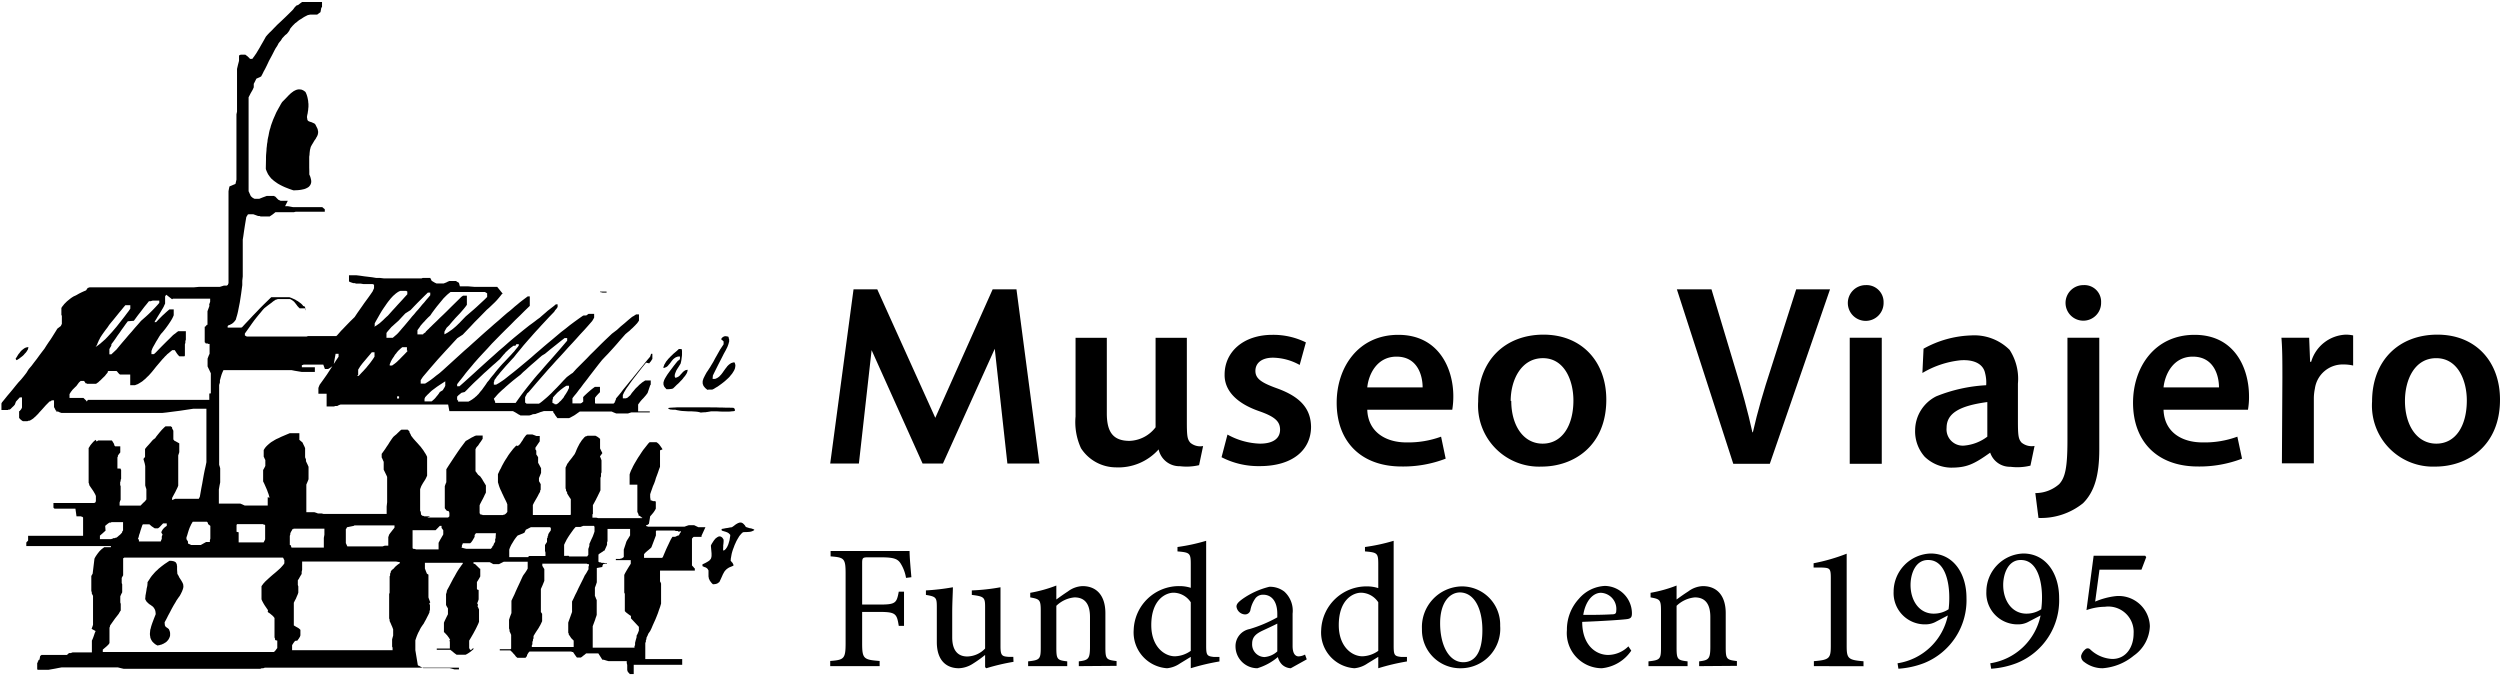 <svg xmlns="http://www.w3.org/2000/svg" viewBox="0 0 261.47 70.87"><title>logo-museo-caja-H</title><g id="Layer_2" data-name="Layer 2"><g id="Layer_1-2" data-name="Layer 1"><path d="M94.76,60.44a4.09,4.09,0,0,0-.56-1.5c-.31-.5-.74-.65-2.07-.65H90.79c-.55,0-.62.05-.62.61v4.33H92c1.67,0,1.78-.16,2-1.35h.55v3.58H94C93.8,64.2,93.69,64,92,64H90.17v3.27c0,1.64.16,1.73,1.83,1.86v.54H86.83v-.54c1.44-.11,1.61-.22,1.61-1.86V60c0-1.61-.15-1.7-1.57-1.81v-.56h8.26c0,.61.11,1.83.19,2.74Z"/><path d="M106,69.22a22.24,22.24,0,0,0-2.84.67l-.13-.11V68.5a12.26,12.26,0,0,1-1.27.91,2.87,2.87,0,0,1-1.47.48c-1.3,0-2.31-.8-2.31-2.74V63.49c0-1-.08-1.09-1.14-1.27v-.47a23.24,23.24,0,0,0,2.82-.33c0,.61-.07,1.5-.07,2.72v2.52c0,1.58.78,2,1.57,2a2.65,2.65,0,0,0,1.87-.83V63.49c0-1-.09-1.11-1.39-1.27v-.47a21,21,0,0,0,3-.33v6.15c0,1,.15,1.08.86,1.13l.48,0Z"/><path d="M112.83,69.67v-.5c1-.12,1.17-.25,1.17-1.54v-3.1c0-1.3-.49-2.05-1.62-2.05a3.13,3.13,0,0,0-1.9.88v4.38c0,1.24.11,1.31,1.14,1.43v.5h-4.09v-.5c1.22-.13,1.32-.23,1.32-1.45V63.88c0-1.16-.12-1.22-1.1-1.4V62a14.36,14.36,0,0,0,2.73-.76v1.46c.37-.27.76-.55,1.22-.85a2.7,2.7,0,0,1,1.52-.55c1.48,0,2.39,1,2.39,2.83v3.58c0,1.24.11,1.3,1.17,1.43v.5Z"/><path d="M127.54,69.18a23,23,0,0,0-3,.71V68.7l-1.13.69a2.85,2.85,0,0,1-1.35.5,3.75,3.75,0,0,1-3.49-4,4.74,4.74,0,0,1,4.82-4.59,3.71,3.71,0,0,1,1.15.18V59c0-1.16-.11-1.22-1.39-1.33v-.46a19.57,19.57,0,0,0,3-.65v11c0,1,.11,1.07.82,1.15l.57,0Zm-3-6.19a2.19,2.19,0,0,0-1.8-1c-.79,0-2.33.69-2.33,3.39,0,2.23,1.35,3.26,2.48,3.26a3,3,0,0,0,1.65-.57Z"/><path d="M135,69.89a1.43,1.43,0,0,1-.9-.37,1.69,1.69,0,0,1-.45-.8,5.94,5.94,0,0,1-2.15,1.17,2.29,2.29,0,0,1-2.28-2.28,1.81,1.81,0,0,1,1.48-1.82,14.25,14.25,0,0,0,2.89-1.22V64.2c0-1.3-.59-2-1.48-2a1,1,0,0,0-.79.35,3.07,3.07,0,0,0-.54,1.24.56.56,0,0,1-.59.47.94.94,0,0,1-.87-.82c0-.29.24-.5.61-.78a8.3,8.3,0,0,1,2.83-1.29,2.45,2.45,0,0,1,1.56.5,2.7,2.7,0,0,1,.87,2.31v3.38c0,.83.31,1.09.63,1.09a1.57,1.57,0,0,0,.67-.19l.18.5Zm-1.41-4.67c-.38.2-1.14.55-1.55.74-.69.33-1.08.67-1.08,1.35a1.32,1.32,0,0,0,1.28,1.41,2.24,2.24,0,0,0,1.35-.59Z"/><path d="M147.15,69.18a22.63,22.63,0,0,0-3,.71V68.7l-1.13.69a2.87,2.87,0,0,1-1.36.5,3.74,3.74,0,0,1-3.48-4A4.74,4.74,0,0,1,143,61.33a3.75,3.75,0,0,1,1.15.18V59c0-1.16-.11-1.22-1.39-1.33v-.46a19.57,19.57,0,0,0,3-.65v11c0,1,.11,1.07.81,1.15l.58,0Zm-3-6.19a2.2,2.2,0,0,0-1.8-1c-.8,0-2.33.69-2.33,3.39,0,2.23,1.35,3.26,2.48,3.26a3,3,0,0,0,1.65-.57Z"/><path d="M156.9,65.46a4.13,4.13,0,0,1-4.06,4.43,4,4,0,0,1-4.12-4.1,4.25,4.25,0,0,1,4.14-4.46A4,4,0,0,1,156.9,65.46Zm-6.28-.28c0,2.34.94,4.08,2.42,4.08,1.06,0,2-.78,2-3.36,0-2.24-.84-3.94-2.38-3.94C151.56,62,150.62,63.07,150.62,65.18Z"/><path d="M170.61,68.05a4.21,4.21,0,0,1-3.08,1.84,3.68,3.68,0,0,1-3.65-4,4.75,4.75,0,0,1,1.25-3.26,3.81,3.81,0,0,1,2.74-1.35,2.88,2.88,0,0,1,2.81,2.85c0,.37-.07.54-.44.61s-2.61.22-4.76.3c0,2.43,1.42,3.46,2.72,3.46a3.06,3.06,0,0,0,2.11-.9Zm-5-3.74c1,0,1.94,0,3-.06.32,0,.43-.09.43-.37A1.69,1.69,0,0,0,167.44,62C166.63,62,165.83,62.81,165.59,64.31Z"/><path d="M177.71,69.67v-.5c1-.12,1.17-.25,1.17-1.54v-3.1c0-1.3-.49-2.05-1.62-2.05a3.18,3.18,0,0,0-1.91.88v4.38c0,1.24.12,1.31,1.15,1.43v.5h-4.09v-.5c1.22-.13,1.31-.23,1.31-1.45V63.88c0-1.16-.11-1.22-1.09-1.4V62a14.06,14.06,0,0,0,2.72-.76v1.46c.37-.27.76-.55,1.23-.85a2.7,2.7,0,0,1,1.52-.55c1.48,0,2.39,1,2.39,2.83v3.58c0,1.24.11,1.3,1.17,1.43v.5Z"/><path d="M189.71,69.67v-.52c1.64-.13,1.77-.3,1.77-1.63V60.46c0-1-.1-1.06-.89-1.1l-.91,0v-.45a19.72,19.72,0,0,0,3.46-1v9.62c0,1.33.13,1.5,1.76,1.63v.52Z"/><path d="M205.67,62.53a7.08,7.08,0,0,1-4.43,6.82,9.07,9.07,0,0,1-2.69.59l-.09-.57a6.35,6.35,0,0,0,5.26-5l-1.2.63a2.25,2.25,0,0,1-1.09.3,3.27,3.27,0,0,1-3.38-3.41,4,4,0,0,1,3.88-4C204.32,57.9,205.67,60,205.67,62.53Zm-5.85-1.35c0,1.63.9,3,2.42,3a2.8,2.8,0,0,0,1.56-.46,9.21,9.21,0,0,0,.07-1.26c0-1.67-.48-3.89-2.2-3.89C200.3,58.55,199.82,60.07,199.82,61.18Z"/><path d="M215.36,62.53a7.06,7.06,0,0,1-4.43,6.82,9,9,0,0,1-2.68.59l-.09-.57a6.36,6.36,0,0,0,5.26-5l-1.21.63a2.22,2.22,0,0,1-1.09.3,3.26,3.26,0,0,1-3.37-3.41,4,4,0,0,1,3.87-4C214,57.9,215.36,60,215.36,62.53Zm-5.85-1.35c0,1.63.91,3,2.43,3a2.79,2.79,0,0,0,1.55-.46,9.27,9.27,0,0,0,.08-1.26c0-1.67-.48-3.89-2.21-3.89C210,58.55,209.51,60.07,209.51,61.18Z"/><path d="M219.13,62.92a7.73,7.73,0,0,1,2.13-.57,3.26,3.26,0,0,1,3.59,3.13,3.91,3.91,0,0,1-1.68,3.09,5.76,5.76,0,0,1-3.27,1.32,3.13,3.13,0,0,1-1.91-.65.72.72,0,0,1-.33-.65,1.31,1.31,0,0,1,.43-.67.36.36,0,0,1,.52,0,3.58,3.58,0,0,0,2.31,1c1.48,0,2.23-1.29,2.23-2.66a2.65,2.65,0,0,0-3-2.8,6,6,0,0,0-1.93.35l.75-5.69h5.39l.11.15-.5,1.31h-4.39Z"/><path d="M128.38,45.45a7.43,7.43,0,0,0,3.39.95c1.46,0,2.11-.6,2.11-1.46s-.54-1.36-2.17-1.93c-2.57-.89-3.66-2.3-3.63-3.84,0-2.33,1.92-4.15,5-4.15a7.7,7.7,0,0,1,3.5.79l-.65,2.36a5.89,5.89,0,0,0-2.79-.76c-1.19,0-1.84.57-1.84,1.38s.62,1.24,2.3,1.84c2.38.87,3.49,2.09,3.52,4,0,2.38-1.87,4.12-5.36,4.12a8.39,8.39,0,0,1-4-.93Z"/><path d="M143,42.85c.08,2.38,2,3.42,4.06,3.42a10,10,0,0,0,3.66-.6l.48,2.3a12.34,12.34,0,0,1-4.6.82c-4.28,0-6.8-2.63-6.8-6.67,0-3.66,2.22-7.1,6.45-7.1S152,38.55,152,41.44a8.58,8.58,0,0,1-.11,1.41Zm5.79-2.33c0-1.22-.51-3.22-2.73-3.22-2.06,0-2.93,1.87-3.06,3.22Z"/><path d="M168,41.8c0,4.84-3.41,7-6.77,7A6.38,6.38,0,0,1,154.6,42c0-4.33,2.85-7,6.83-7S168,37.79,168,41.8Zm-9.94.13c0,2.55,1.25,4.47,3.28,4.47s3.22-1.87,3.22-4.52c0-2.06-.92-4.42-3.19-4.42S158,39.74,158,41.93Z"/><path d="M181.28,48.51l-5.9-18.25H179l2.49,8.29c.71,2.3,1.3,4.44,1.79,6.66h.05c.49-2.17,1.14-4.39,1.87-6.61l2.66-8.34h3.54L185.1,48.51Z"/><path d="M197,31.64a1.87,1.87,0,1,1-1.86-1.82A1.77,1.77,0,0,1,197,31.64Zm-3.54,16.87V35.32h3.35V48.51Z"/><path d="M212.87,51.57a3.76,3.76,0,0,0,2.5-.94c.62-.68.86-1.71.86-4.58V35.32h3.33V47c0,2.73-.51,4.44-1.7,5.63a7,7,0,0,1-4.66,1.54Zm6.88-19.93a1.86,1.86,0,1,1-1.84-1.82A1.74,1.74,0,0,1,219.75,31.64Z"/><path d="M226.28,42.85c.08,2.38,1.95,3.42,4.06,3.42a9.88,9.88,0,0,0,3.66-.6l.49,2.3a12.44,12.44,0,0,1-4.61.82c-4.28,0-6.79-2.63-6.79-6.67,0-3.66,2.22-7.1,6.44-7.1s5.69,3.53,5.69,6.42a7.59,7.59,0,0,1-.11,1.41Zm5.8-2.33c0-1.22-.52-3.22-2.74-3.22-2.06,0-2.92,1.87-3.06,3.22Z"/><path d="M238.71,39.57c0-1.78,0-3.06-.1-4.25h2.9l.1,2.52h.11A3.94,3.94,0,0,1,245.33,35a3.74,3.74,0,0,1,.78.08v3.15a4.28,4.28,0,0,0-1-.11,2.93,2.93,0,0,0-3,2.52,5.25,5.25,0,0,0-.11,1v6.82h-3.34Z"/><path d="M261.47,41.8c0,4.84-3.41,7-6.77,7a6.38,6.38,0,0,1-6.61-6.8c0-4.33,2.84-7,6.83-7S261.47,37.79,261.47,41.8Zm-9.94.13c0,2.55,1.25,4.47,3.28,4.47S258,44.53,258,41.88c0-2.06-.92-4.42-3.2-4.42S251.53,39.74,251.53,41.93Z"/><polygon points="76.55 55.14 76.4 55.16 76.28 55.18 76.14 55.21 76 55.23 75.86 55.25 75.73 55.28 75.6 55.3 75.46 55.33 75.47 55.37 75.48 55.41 75.48 55.45 75.49 55.49 75.6 55.53 75.73 55.57 75.85 55.6 75.97 55.65 76.03 55.66 76.08 55.69 76.14 55.73 76.19 55.75 76.24 55.8 76.28 55.84 76.33 55.89 76.38 55.95 76.37 56.03 76.36 56.14 76.34 56.24 76.32 56.37 76.3 56.5 76.26 56.64 76.22 56.77 76.18 56.91 76.13 57.03 76.07 57.16 76.04 57.22 76.01 57.27 75.97 57.32 75.94 57.37 75.91 57.41 75.87 57.45 75.83 57.49 75.79 57.53 75.75 57.55 75.7 57.56 75.67 57.57 75.63 57.58 75.63 57.37 75.64 57.19 75.64 57.03 75.66 56.9 75.67 56.77 75.68 56.66 75.68 56.56 75.68 56.45 75.64 56.37 75.6 56.31 75.56 56.25 75.52 56.21 75.47 56.17 75.42 56.14 75.37 56.12 75.32 56.1 75.28 56.1 75.23 56.1 75.18 56.11 75.14 56.12 75.09 56.15 75.04 56.17 74.99 56.21 74.94 56.24 74.89 56.28 74.84 56.31 74.8 56.37 74.75 56.42 74.67 56.52 74.59 56.64 74.52 56.75 74.45 56.86 74.39 56.97 74.35 57.07 74.39 57.53 74.42 57.88 74.42 58.02 74.42 58.15 74.41 58.22 74.4 58.27 74.39 58.32 74.37 58.37 74.36 58.42 74.33 58.46 74.3 58.51 74.26 58.54 74.23 58.58 74.19 58.63 74.14 58.66 74.1 58.69 73.97 58.77 73.83 58.85 73.65 58.94 73.47 59.02 73.47 59.06 73.47 59.11 73.47 59.16 73.47 59.21 73.66 59.3 73.84 59.36 73.87 59.39 73.91 59.41 73.94 59.44 73.98 59.47 74.02 59.52 74.04 59.56 74.07 59.61 74.1 59.66 74.1 59.9 74.1 60.11 74.1 60.21 74.1 60.3 74.12 60.38 74.13 60.46 74.15 60.54 74.19 60.61 74.22 60.69 74.27 60.77 74.33 60.85 74.39 60.93 74.47 61.02 74.57 61.11 74.68 61.1 74.78 61.09 74.85 61.08 74.93 61.06 74.99 61.03 75.07 61 75.14 60.94 75.24 60.87 75.41 60.51 75.54 60.22 75.6 60.08 75.66 59.97 75.72 59.86 75.78 59.76 75.82 59.71 75.85 59.67 75.9 59.63 75.93 59.59 75.97 59.55 76.02 59.51 76.07 59.47 76.12 59.44 76.24 59.36 76.38 59.3 76.53 59.24 76.71 59.16 76.71 59.13 76.71 59.09 76.7 59.05 76.69 59.02 76.65 58.95 76.62 58.87 76.56 58.82 76.51 58.76 76.46 58.69 76.41 58.62 76.43 58.55 76.43 58.47 76.44 58.39 76.46 58.29 76.49 58.11 76.53 57.9 76.59 57.68 76.66 57.46 76.75 57.23 76.83 57.01 76.93 56.79 77.03 56.57 77.09 56.47 77.14 56.37 77.2 56.28 77.25 56.19 77.31 56.09 77.37 56.01 77.43 55.94 77.5 55.86 77.55 55.8 77.61 55.75 77.67 55.69 77.74 55.66 77.89 55.65 78.04 55.65 78.19 55.64 78.35 55.63 78.42 55.62 78.49 55.61 78.56 55.59 78.64 55.57 78.7 55.54 78.77 55.51 78.84 55.47 78.9 55.42 78.87 55.39 78.83 55.36 78.78 55.34 78.72 55.32 78.62 55.28 78.48 55.25 78.35 55.23 78.22 55.18 78.17 55.17 78.1 55.15 78.04 55.12 77.99 55.09 77.94 55.01 77.91 54.95 77.85 54.89 77.81 54.84 77.77 54.8 77.72 54.76 77.68 54.72 77.63 54.7 77.59 54.68 77.55 54.66 77.51 54.66 77.46 54.65 77.41 54.65 77.37 54.66 77.33 54.66 77.28 54.68 77.19 54.71 77.1 54.76 77.01 54.81 76.92 54.87 76.74 55.01 76.55 55.14"/><polygon points="1.72 37.67 1.8 37.64 1.89 37.58 1.99 37.52 2.08 37.45 2.18 37.37 2.29 37.29 2.4 37.2 2.5 37.1 2.58 37 2.68 36.9 2.76 36.8 2.83 36.69 2.86 36.64 2.89 36.59 2.92 36.55 2.93 36.49 2.94 36.45 2.96 36.4 2.97 36.35 2.97 36.31 2.92 36.31 2.86 36.31 2.81 36.32 2.76 36.34 2.71 36.35 2.66 36.37 2.6 36.4 2.56 36.42 2.46 36.49 2.37 36.56 2.27 36.64 2.18 36.73 2.1 36.83 2.03 36.93 1.94 37.03 1.87 37.14 1.75 37.34 1.63 37.52 1.68 37.6 1.72 37.67"/><polygon points="19.17 61.19 19.16 61.14 19.15 61.09 19.13 61.05 19.11 60.99 19.08 60.93 19.02 60.82 18.95 60.7 18.86 60.56 18.76 60.41 18.67 60.22 18.55 60.02 18.54 59.87 18.53 59.73 18.52 59.58 18.52 59.45 18.52 59.34 18.52 59.22 18.5 59.12 18.49 59.03 18.48 58.98 18.45 58.94 18.43 58.9 18.42 58.87 18.39 58.83 18.36 58.8 18.32 58.77 18.28 58.75 18.24 58.73 18.18 58.71 18.13 58.69 18.05 58.68 17.99 58.66 17.91 58.66 17.83 58.65 17.73 58.65 17.56 58.76 17.4 58.87 17.23 58.98 17.07 59.1 16.91 59.22 16.75 59.35 16.59 59.48 16.45 59.62 16.3 59.75 16.16 59.9 16.03 60.05 15.89 60.21 15.77 60.37 15.66 60.54 15.55 60.71 15.43 60.89 15.43 61 15.42 61.11 15.41 61.23 15.39 61.34 15.34 61.55 15.31 61.77 15.27 62 15.23 62.22 15.21 62.33 15.21 62.44 15.19 62.55 15.19 62.66 15.22 62.73 15.25 62.79 15.29 62.85 15.32 62.91 15.36 62.95 15.41 63 15.45 63.04 15.49 63.08 15.57 63.15 15.66 63.22 15.75 63.27 15.84 63.34 15.94 63.41 16.02 63.48 16.05 63.52 16.09 63.57 16.11 63.61 16.15 63.66 16.18 63.71 16.2 63.77 16.23 63.84 16.25 63.91 16.26 63.98 16.27 64.06 16.28 64.15 16.28 64.25 16.11 64.68 15.94 65.13 15.86 65.36 15.79 65.59 15.77 65.7 15.73 65.81 15.71 65.92 15.7 66.03 15.69 66.14 15.68 66.25 15.68 66.35 15.69 66.46 15.71 66.56 15.72 66.67 15.75 66.76 15.79 66.86 15.84 66.95 15.89 67.04 15.96 67.13 16.04 67.21 16.13 67.29 16.22 67.37 16.34 67.44 16.46 67.51 16.54 67.5 16.62 67.48 16.7 67.47 16.78 67.44 16.85 67.42 16.94 67.4 17 67.36 17.07 67.33 17.15 67.3 17.21 67.25 17.27 67.22 17.35 67.17 17.4 67.13 17.45 67.08 17.5 67.03 17.55 66.97 17.6 66.91 17.64 66.85 17.67 66.79 17.71 66.72 17.73 66.66 17.76 66.59 17.78 66.52 17.79 66.45 17.79 66.37 17.79 66.3 17.79 66.21 17.78 66.14 17.76 66.05 17.73 65.97 17.7 65.89 17.66 65.8 17.54 65.7 17.44 65.63 17.39 65.6 17.35 65.57 17.32 65.54 17.3 65.5 17.27 65.47 17.26 65.42 17.24 65.39 17.24 65.34 17.23 65.29 17.23 65.24 17.22 65.16 17.22 65.08 17.41 64.73 17.59 64.37 17.78 64.02 17.96 63.67 18.16 63.31 18.36 62.98 18.46 62.8 18.57 62.64 18.68 62.48 18.8 62.32 18.92 62.1 19.01 61.91 19.05 61.83 19.08 61.74 19.11 61.67 19.13 61.6 19.15 61.54 19.17 61.47 19.17 61.41 19.18 61.36 19.18 61.3 19.17 61.25 19.17 61.19"/><polygon points="73.49 43.13 73.64 43.12 73.77 43.12 73.87 43.1 73.97 43.09 74.08 43.07 74.21 43.05 74.37 43.02 74.68 43.02 74.99 43.02 75.3 43.04 75.6 43.05 75.9 43.05 76.22 43.05 76.37 43.04 76.53 43.02 76.69 43.01 76.85 42.98 76.86 42.92 76.86 42.86 76.85 42.82 76.84 42.77 76.81 42.73 76.78 42.7 76.75 42.68 76.7 42.65 76.33 42.64 76.01 42.64 75.7 42.63 75.44 42.62 75.18 42.62 74.93 42.61 74.67 42.61 74.41 42.61 74.13 42.6 73.81 42.6 73.46 42.6 73.07 42.6 72.61 42.6 72.11 42.6 71.52 42.6 70.86 42.6 70.55 42.62 70.32 42.63 70.15 42.64 70.03 42.65 69.96 42.66 69.92 42.67 69.9 42.69 69.87 42.7 69.91 42.73 69.94 42.77 69.98 42.78 70.03 42.8 70.07 42.82 70.12 42.83 70.18 42.83 70.23 42.84 70.35 42.85 70.45 42.85 70.57 42.85 70.66 42.86 70.82 42.9 70.99 42.93 71.16 42.96 71.32 42.98 71.48 42.99 71.65 43 71.81 43.01 71.97 43.02 72.31 43.02 72.63 43.04 72.79 43.05 72.96 43.07 73.12 43.1 73.29 43.15 73.49 43.13"/><polygon points="73.5 40.14 73.51 40.19 73.54 40.24 73.55 40.29 73.57 40.34 73.6 40.39 73.65 40.45 73.69 40.5 73.73 40.55 73.78 40.6 73.85 40.66 73.91 40.71 73.98 40.77 74.12 40.75 74.25 40.75 74.38 40.75 74.52 40.74 74.68 40.66 74.85 40.55 75.06 40.43 75.27 40.28 75.49 40.12 75.72 39.94 75.83 39.85 75.94 39.75 76.05 39.65 76.16 39.55 76.26 39.45 76.35 39.35 76.44 39.23 76.53 39.13 76.61 39.02 76.67 38.92 76.74 38.81 76.8 38.7 76.84 38.6 76.88 38.49 76.89 38.39 76.91 38.29 76.91 38.18 76.89 38.09 76.86 37.99 76.82 37.9 76.72 37.9 76.64 37.92 76.56 37.95 76.48 37.97 76.4 38.02 76.33 38.07 76.26 38.12 76.19 38.18 76.12 38.25 76.06 38.31 76 38.4 75.93 38.48 75.82 38.63 75.69 38.81 75.58 38.97 75.45 39.14 75.39 39.21 75.32 39.28 75.26 39.35 75.19 39.41 75.12 39.46 75.05 39.51 74.97 39.55 74.89 39.59 74.81 39.62 74.72 39.63 74.63 39.63 74.53 39.62 74.53 39.53 74.55 39.44 74.55 39.35 74.56 39.27 74.74 38.9 74.93 38.52 75.12 38.14 75.31 37.77 75.5 37.4 75.69 37.02 75.89 36.66 76.08 36.28 76.14 36.12 76.19 35.98 76.21 35.91 76.22 35.85 76.24 35.8 76.26 35.73 76.26 35.67 76.26 35.62 76.26 35.56 76.26 35.49 76.24 35.44 76.22 35.37 76.21 35.3 76.18 35.22 76.11 35.2 76.06 35.18 76 35.18 75.94 35.16 75.9 35.16 75.84 35.16 75.79 35.17 75.75 35.18 75.7 35.2 75.66 35.22 75.63 35.24 75.58 35.27 75.54 35.31 75.5 35.35 75.47 35.4 75.43 35.44 75.44 35.49 75.47 35.53 75.49 35.55 75.52 35.57 75.59 35.62 75.68 35.71 75.68 35.78 75.68 35.86 75.68 35.93 75.68 36.01 75.56 36.19 75.44 36.37 75.32 36.55 75.22 36.73 75.01 37.1 74.8 37.47 74.6 37.85 74.38 38.21 74.27 38.4 74.15 38.58 74.03 38.77 73.91 38.94 73.75 39.23 73.62 39.49 73.56 39.62 73.53 39.73 73.51 39.78 73.5 39.83 73.49 39.88 73.49 39.94 73.49 39.99 73.49 40.04 73.49 40.09 73.5 40.14"/><polygon points="70.18 40.68 70.24 40.67 70.29 40.67 70.34 40.64 70.39 40.63 70.57 40.46 70.79 40.24 70.92 40.13 71.05 40 71.17 39.87 71.31 39.73 71.42 39.6 71.53 39.45 71.64 39.33 71.73 39.19 71.78 39.12 71.81 39.06 71.85 38.99 71.87 38.92 71.89 38.86 71.91 38.8 71.91 38.74 71.92 38.68 71.86 38.68 71.82 38.69 71.78 38.7 71.73 38.71 71.68 38.72 71.64 38.75 71.6 38.77 71.56 38.8 71.48 38.86 71.41 38.92 71.35 39 71.27 39.08 71.2 39.15 71.14 39.23 71.06 39.31 70.99 39.36 70.95 39.4 70.9 39.42 70.86 39.44 70.82 39.46 70.78 39.48 70.72 39.49 70.68 39.5 70.61 39.5 70.6 39.46 70.59 39.43 70.57 39.38 70.57 39.34 70.57 39.3 70.57 39.25 70.57 39.2 70.59 39.15 70.61 39.06 70.65 38.96 70.69 38.86 70.73 38.76 70.85 38.56 70.98 38.36 71.09 38.18 71.18 38.04 71.22 37.88 71.26 37.69 71.29 37.46 71.32 37.23 71.33 37.11 71.33 37 71.33 36.89 71.33 36.79 71.33 36.7 71.32 36.63 71.31 36.59 71.31 36.56 71.29 36.53 71.28 36.51 71.21 36.51 71.14 36.5 71.08 36.5 71 36.5 70.8 36.69 70.55 36.9 70.42 37.01 70.29 37.14 70.15 37.27 70.03 37.4 69.9 37.53 69.79 37.67 69.68 37.8 69.59 37.95 69.55 38.02 69.51 38.09 69.47 38.15 69.45 38.23 69.42 38.3 69.4 38.36 69.39 38.43 69.38 38.49 69.45 38.48 69.52 38.46 69.58 38.43 69.64 38.41 69.7 38.38 69.76 38.34 69.81 38.3 69.86 38.25 69.94 38.15 70.03 38.05 70.11 37.95 70.19 37.84 70.27 37.73 70.35 37.64 70.4 37.58 70.45 37.54 70.5 37.49 70.55 37.46 70.61 37.42 70.66 37.38 70.73 37.35 70.8 37.33 70.86 37.3 70.94 37.29 71.02 37.28 71.11 37.28 71.11 37.34 71.12 37.4 71.12 37.47 71.11 37.52 71.1 37.55 71.09 37.57 71.08 37.6 71.06 37.62 71.03 37.65 71.01 37.67 70.98 37.69 70.94 37.7 70.85 37.79 70.78 37.88 70.7 37.97 70.61 38.09 70.48 38.25 70.31 38.48 70.09 38.77 69.8 39.17 69.67 39.38 69.55 39.58 69.5 39.68 69.46 39.77 69.43 39.87 69.4 39.96 69.39 40.01 69.39 40.06 69.39 40.1 69.39 40.15 69.39 40.19 69.4 40.24 69.41 40.28 69.43 40.33 69.45 40.38 69.47 40.43 69.5 40.48 69.54 40.52 69.58 40.57 69.63 40.62 69.67 40.67 69.72 40.71 70.02 40.7 70.18 40.68"/><polygon points="62.88 30.57 62.94 30.58 63 30.6 63.11 30.6 63.22 30.6 63.33 30.6 63.44 30.6 63.44 30.54 63.44 30.5 63.27 30.5 63.09 30.5 62.92 30.5 62.76 30.5 62.76 30.52 62.76 30.54 62.81 30.56 62.88 30.57"/><polygon points="33.25 13.66 33.24 13.59 33.22 13.51 33.19 13.43 33.15 13.35 33.11 13.27 33.06 13.17 33.01 13.07 32.95 12.97 32.85 12.9 32.75 12.86 32.67 12.82 32.58 12.78 32.44 12.74 32.31 12.69 32.27 12.67 32.23 12.64 32.2 12.61 32.19 12.6 32.17 12.57 32.16 12.55 32.14 12.48 32.13 12.39 32.11 12.3 32.11 12.18 32.14 12.01 32.18 11.84 32.2 11.68 32.23 11.51 32.24 11.35 32.26 11.18 32.26 11.03 32.26 10.87 32.24 10.71 32.23 10.55 32.2 10.4 32.17 10.24 32.13 10.08 32.08 9.92 32.02 9.77 31.95 9.62 31.86 9.55 31.78 9.49 31.69 9.44 31.6 9.4 31.52 9.37 31.43 9.36 31.35 9.35 31.27 9.35 31.18 9.35 31.1 9.37 31.02 9.39 30.94 9.42 30.86 9.46 30.78 9.5 30.7 9.54 30.63 9.6 30.55 9.65 30.48 9.71 30.4 9.77 30.33 9.84 30.19 9.97 30.05 10.12 29.77 10.41 29.51 10.67 29.38 10.88 29.26 11.1 29.14 11.31 29.03 11.51 28.91 11.73 28.82 11.93 28.73 12.14 28.64 12.34 28.55 12.55 28.48 12.75 28.4 12.96 28.33 13.17 28.28 13.37 28.21 13.58 28.16 13.79 28.12 13.99 28.08 14.21 28.03 14.42 27.99 14.63 27.97 14.85 27.93 15.06 27.91 15.28 27.88 15.51 27.87 15.73 27.85 15.96 27.83 16.19 27.82 16.42 27.82 16.66 27.81 17.14 27.8 17.64 27.83 17.77 27.88 17.88 27.92 17.99 27.98 18.1 28.02 18.2 28.09 18.3 28.16 18.4 28.23 18.5 28.3 18.58 28.37 18.67 28.47 18.75 28.55 18.83 28.65 18.91 28.74 18.98 28.84 19.05 28.94 19.12 29.04 19.19 29.14 19.25 29.25 19.31 29.36 19.37 29.58 19.48 29.8 19.58 30.03 19.67 30.26 19.76 30.49 19.84 30.7 19.91 30.91 19.9 31.12 19.89 31.33 19.87 31.53 19.84 31.62 19.82 31.71 19.8 31.81 19.78 31.89 19.75 31.98 19.72 32.06 19.68 32.13 19.64 32.2 19.61 32.26 19.56 32.32 19.52 32.37 19.45 32.42 19.4 32.46 19.33 32.49 19.27 32.52 19.19 32.54 19.11 32.55 19.03 32.55 18.93 32.54 18.84 32.52 18.74 32.49 18.62 32.46 18.51 32.41 18.38 32.35 18.25 32.35 17.9 32.34 17.53 32.34 17.14 32.34 16.76 32.34 16.58 32.34 16.39 32.37 16.2 32.38 16.02 32.4 15.85 32.42 15.68 32.46 15.53 32.5 15.37 32.61 15.16 32.72 14.98 32.82 14.81 32.91 14.66 33.01 14.53 33.08 14.39 33.15 14.28 33.21 14.15 33.22 14.1 33.25 14.04 33.25 13.98 33.27 13.92 33.27 13.86 33.27 13.79 33.27 13.73 33.25 13.66"/><polygon points="23.44 36.77 23.5 36.81 23.53 36.85 23.72 36.84 23.95 36.83 24.08 36.82 24.21 36.81 24.34 36.79 24.47 36.77 24.6 36.74 24.71 36.7 24.77 36.68 24.82 36.66 24.86 36.63 24.91 36.59 24.95 36.56 24.98 36.53 25.01 36.48 25.04 36.44 25.05 36.4 25.06 36.34 25.06 36.29 25.06 36.23 25.02 36.2 24.96 36.2 24.92 36.18 24.87 36.16 24.76 36.15 24.65 36.14 24.54 36.15 24.42 36.15 24.3 36.18 24.17 36.2 24.06 36.23 23.94 36.26 23.83 36.3 23.72 36.34 23.62 36.38 23.52 36.42 23.44 36.47 23.36 36.51 23.36 36.56 23.36 36.6 23.35 36.65 23.35 36.69 23.4 36.73 23.44 36.77"/><path d="M73.78,55.14l-.11,0-.11,0-.1,0-.1,0-.11,0-.11,0-.1,0-.25-.12-.19-.09-.07,0-.08,0-.06,0H72.2l-.08,0-.08,0-.19.06-.25.09H69.54l-.29,0-.27,0h-.13l-.14,0h-.13l-.13,0-.12,0-.12,0-.12,0-.11,0-.11,0-.11,0-.1-.05-.09,0v-.1l.09,0,.11-.07.1-.08L68,54l.11-.12.1-.12.11-.13.1-.14.09-.14.08-.15,0-.07,0-.08,0-.06,0-.07,0-.07,0-.06v-.26l0-.06,0,0-.08-.06-.08,0-.07,0-.07,0-.13-.07-.11,0,0,0,0,0,0,0L68,52l0-.06,0-.07v-.18l.09-.27.1-.28.1-.29.12-.27.11-.3L68.6,50l.11-.29.11-.3.1-.3.11-.29,0-.15,0-.14,0-.14,0-.16,0-.14,0-.14,0-.15,0-.14,0-.14v-.42L69.29,47l-.05-.1-.07-.1-.07-.1L69,46.56l-.07-.09-.09-.09-.09-.07-.09-.06-.1,0,0,0-.06,0,0,0H68l-.06,0-.14.14-.15.19-.18.23-.2.25-.19.28-.2.31-.11.16-.1.16-.1.17-.1.17-.09.15-.1.18-.09.17-.07.16-.09.17-.07.16-.06.16-.05.16,0,.16,0,.15,0,.15,0,.13v.36l0,.12.06,0,0,0,.07,0,0,0,0,0,.06,0,0,0h.06l.11,0,.13,0,.15,0,.17,0,0,0,0,0v.37l0,.19,0,.18,0,.19,0,.18,0,.19,0,.18v.25l0,.12V53l0,.13,0,.14,0,.14,0,.13.06.13.06.12,0,.06,0,.06L67,54l0,.06,0,.05,0,0,.05,0,0,0,0,0,.06,0,0,0,.05,0v.08l-.12,0-.12,0-.13,0H65.38l-.21,0-.22,0h-.21l-.21,0h-.45l-.45,0h-.21l-.22,0-.22,0-.21,0-.21,0-.21-.05-.09,0-.1,0-.1,0-.1,0v-.34l.05-.05,0,0,0-.06,0-.06,0-.06,0-.07,0-.06,0-.07,0-.13,0-.14,0-.13,0-.14.13-.23.1-.19.09-.16.07-.15.08-.15.08-.17.11-.22.13-.28v-.76l0-.13v-.14l0-.14,0-.14.06-.15,0-.14,0-.15.05-.13,0-.14,0-.15,0-.13,0-.14,0-.13,0-.14,0-.14,0-.14,0-.14-.05-.15-.11-.27L63,47.39l-.13-.26-.11-.23v-.7l0-.07,0-.05,0-.06,0-.06,0-.06-.13-.11-.12-.09-.12-.07-.12-.06-.11,0-.12,0-.09,0h-.31l-.1,0-.1,0-.08.05-.08,0-.09.06-.09.07-.07.09-.07.08-.08.09-.08.11-.06.1-.07.1-.07.11-.06.12-.12.23-.11.24-.1.25-.11.23-.09.12-.1.13-.09.13-.1.12-.1.13-.1.12-.09.14-.1.12-.06.14-.06.13-.06.13,0,.13,0,.13,0,.12,0,.12,0,.12,0,.12,0,.12v.67l0,.11v.1l0,.11,0,.11,0,.11,0,.1.05.11,0,.12.06.1.06.11,0,.11.08.11.06.11.08.12.07.11.09.12,0,.12,0,.13,0,.13,0,.14V53l0,.15v.21l0,.07v.07l0,.06,0,.07,0,.06,0,.06,0,.06,0,0,0,0-.05.05,0,0,0,0-.06,0-.06,0-.07,0h-.77l-.49,0H56.42l-.21,0-.18,0h-.09l-.08,0-.06,0-.07,0,0-.05,0-.07,0-.07v-.34l0-.09,0-.11,0-.1,0-.11,0-.1.11-.23.13-.23.14-.24.13-.23.12-.24.13-.22,0-.11.06-.11,0-.1,0-.11,0-.1,0-.09v-.18l-.06-.1-.06-.11-.06-.1,0-.11,0-.11,0-.1V50l.13-.31.09-.23,0-.09v-.2l0-.08,0-.06,0-.07-.05-.08-.11-.21-.15-.27,0-.15,0-.14,0-.14,0-.15-.1-.16-.09-.13,0-.06,0,0,0,0,0-.05v-.28L56,47l0-.08,0-.1.25-.37.2-.29,0-.07,0-.07,0,0,0-.06,0,0V45.6l0,0,0,0,0,0,0,0-.05,0,0,0-.06,0-.08,0-.07,0-.09,0-.2-.08-.22-.08h-.35l0,0-.05,0-.06,0,0,0-.06,0,0,0-.05,0-.09.08-.08.09-.07.1-.08.1-.07.12-.06.11-.08.11-.08.12-.08.12-.09.11-.08.07-.09.07L54,46.6l-.08.08-.08.08-.08.1-.09.08-.07.1-.15.19-.16.21-.14.2-.14.23-.14.21-.14.23-.12.22-.12.22-.1.22-.12.21-.09.2-.1.21v.33l0,.11v.11l0,.1,0,.1,0,.1.06.2.06.2.07.19.08.19.09.18.08.19.09.18.09.2.09.18.1.2.09.19.08.21V53l0,.12,0,.13,0,.1,0,.1,0,.09-.07.09-.06.07-.07.06-.08.06-.08,0-.09.05-.08,0-.1,0-.1,0-.1,0-.1,0h-.67l-.22,0-.24,0-.22,0-.22,0-.08,0-.07-.05-.07,0-.06,0-.07-.06,0-.06-.05,0,0-.07,0-.06,0-.07,0-.07V53.3l0-.08V53l0-.15.06-.15.07-.13.07-.14.14-.26.13-.26.06-.14.07-.13.06-.13,0-.15,0-.06,0-.08,0-.07v-.38l-.17-.28-.13-.21-.1-.18-.1-.14-.09-.13L50,49.65l-.12-.17-.15-.2v-.34l0-.15,0-.15,0-.14,0-.15V48l0-.09,0-.1,0-.08,0-.08,0-.08,0-.07v-.39l0,0,0-.06,0,0,0-.06.05-.11.06-.11L50,46.6l.08-.12.09-.14.1-.13.1-.15.11-.17V45.7l0-.07,0-.08,0,0,0,0-.05,0,0,0-.06,0H50l-.07,0-.07,0-.07,0-.16.06-.15.08-.15.07-.15.09-.27.16-.2.11-.27.36-.27.36-.26.37-.25.37-.24.36-.25.38-.25.38-.24.38v.37l0,.11v.12l0,.1V50l0,.08,0,.08,0,.1,0,.07,0,.1-.08.19-.08.23v.53l0,.24,0,.25,0,.26,0,.26V53l0,.08,0,.07.05.08.06.05,0,.06.06.05.07,0,0,.05.06,0,.06,0,.07.05,0,.06.05.06,0,.07v0l0,0,0,0V54l-.08.08-.06.05-.05,0-.09,0h-.83l-.23,0h-.24l-.25,0-.24,0-.13,0-.12,0L45,54l-.1,0-.12,0-.11,0-.1,0-.11,0-.09,0-.1-.05-.08,0-.08-.06-.07-.07L44,53.51l-.06-.07,0-.08v-1l0-.15V51.9l0-.14,0-.16,0-.14,0-.15,0-.15.06-.16.06-.16.18-.32.18-.28.08-.13.06-.12.06-.13.05-.11,0-.06v-.06l0-.06V49l0-.08,0-.08,0-.09,0-.09v-.88l-.08-.17-.09-.16-.1-.15-.09-.15-.1-.14-.1-.13-.1-.14-.11-.12-.22-.25-.23-.25-.22-.25L43,45.57l-.06-.15-.06-.11-.06-.11,0-.09L42.71,45,42.66,45l0-.06-.06,0,0,0,0,0-.05,0H42.2l-.05,0,0,0-.05,0-.06,0-.06,0-.12.09-.12.12-.14.13-.14.14-.16.13-.16.14-.13.17-.13.19-.14.21-.14.23-.16.23-.16.25-.18.25-.18.25v.37L40,48l.06.15.07.15,0,.14,0,.15,0,.16,0,.17,0,.2.17.35.14.29.05.12,0,.11,0,.11,0,.1,0,.1v.36l0,.14,0,.15,0,.18,0,.21v.28l0,.15v.14l0,.14,0,.16v.31l-.05.45,0,.37,0,.16,0,.13,0,.06,0,.06,0,0,0,0,0,0,0,0,0,0,0,0h-.05l0,0H40l-.07,0h-.09l-.1,0-.1,0-.11,0-.11,0H38.2l-.41,0H35.26l-.21,0-.2,0-.2,0-.22,0-.19,0-.21,0-.2,0-.19-.05-.2,0-.19,0-.18-.07-.19-.06-.16,0-.14,0h-.14l-.12,0,0,0-.06,0-.05,0-.06,0,0,0-.06,0-.05,0,0-.06v-.29l0-.19v-.26l0-.34,0-.45,0-.57,0-.73.09-.21.08-.19.06-.16,0-.14V49.4l0-.06v-.29l0,0,0-.12,0-.11-.05-.11-.06-.14-.07-.14L32,48.23,32,48.05l-.09-.22V47.4l0-.11,0-.12,0-.1,0-.11,0-.09-.08-.19-.1-.2-.09-.2L31.31,46l0-.16v-.14l0-.13,0-.1,0-.09,0-.07v0l0,0,0,0,0,0h0l0,0,0,0h0l-.08,0H30.3l-.43.18-.47.2-.24.12-.25.11-.11.06-.12.07-.11.07-.12.07-.11.07-.1.08-.1.08-.09.08-.1.09-.08.08-.09.1-.07.09-.07.11-.06.1,0,.1,0,.11,0,.12,0,.12,0,.11v.13l.06.12.05.12.06.11,0,.11,0,.05,0,.06v.4l-.12.24-.11.19,0,.09,0,.08,0,.08,0,.09,0,.07,0,.09v.69l.12.24.14.32.08.18.08.19.07.2.07.18.06.2.05.2L28,52v.18l0,.1v.4l0,.06v.07l0,.06-.06,0-.06,0-.06,0-.06,0-.07,0h-.06l-.08,0h-.07l-.16,0-.16,0h-1l-.3,0h-.27l-.26-.12-.2-.08-.1,0-.08,0h-.09l-.07,0h-.25l-.09,0-.09,0-.11,0-.12,0-.13,0h-.82l-.06,0H23l-.05,0-.06,0,0,0,0,0,0,0,0,0,0-.05,0,0v-.06l0,0V51.2l.07-.41.07-.34,0-.16,0-.14v-.71l0-.15,0-.15,0-.16-.05-.18-.06-.19V46.19l0-.23,0-.23,0-.23,0-.24V41.65l0-.24v-.23l0-.23,0-.24,0-.23,0-.22L23,40l0-.21.06-.22.06-.22.07-.22.08-.2.1-.22.06,0,.08,0,.07,0,.08,0,.4,0h.41l.4,0,.41,0,.4,0,.41,0,.41,0,.41,0,.4,0,.41,0h.41l.41,0h1.64l.31,0,.35.07.36.06.36.06.19,0,.18,0h.7l.07,0,.08,0,.07,0,.08,0,0-.08,0-.08,0-.07v-.2l0-.06,0,0,0,0,0,0,0,0,0,0-.06,0-.06,0-.06,0-.07,0-.15,0-.14,0-.15,0-.16,0-.15,0-.13,0-.13,0-.1,0,0-.06v-.17l.08,0,.11-.05.12,0,.13,0,.15,0,.15,0,.17,0,.17,0,.17,0h.77l.06,0,.05,0h.06l.05,0,.11.3.06.16,0,0,0,0,0,0,0,0h.16l.06,0,0,0,.06,0,.06,0,0,0,.12-.07.11-.07.11-.08.11-.08.11-.07L35.1,37l0,0,.05,0,0,0,0,0h.26l0,0,0,0v.31l-.25.37-.24.37-.24.37-.24.37-.24.37-.26.37-.25.35-.26.36-.07.17-.06.16,0,.08,0,.07v.41l0,0,0,.05,0,0,0,0,0,0,0,0,0,0,.05,0,0,0h.6l.1,0,.11,0,0,0,0,0v.29l0,.15,0,.14,0,.13,0,.14,0,.11v.32l0,.05,0,0,0,0,0,0,0,0,.06,0,.08,0h.27l.12,0h.11l.14,0,.12-.05.11,0,.1,0,.17-.09.17-.06.09,0,.08,0h.31l.13,0,.15,0,.15,0h.17l.15,0h.6l.19,0h3.79l.29,0,.29,0,.29,0h.3l.3,0H44l.3,0h2.36l.21,0L47,43l.22,0,.24,0,.23,0h1.7l.24,0,.23,0,.22,0,.22,0h2.72l.3,0h.33l.26.14.23.14.09.06.11.05.09.06.11,0,.09,0,.11,0,.1,0h.53l.18-.05.19-.08L56,43.3l.17-.07.18-.06.17-.07.18-.05.19-.06.21,0h.63l.08,0,0,0h0l0,0,0,0,0,0,.06.06,0,.08.06.08.08.1.07.13.1.13.12.16.07,0,.09,0h.07l.08,0h.38l.08,0h.07l.08,0,.07,0,.08,0,.07,0,.08,0,.15-.07.14-.08.15-.08.14-.08.27-.19.27-.19.13,0,.12,0,.13,0,.13,0,.13,0h.14l.13,0h.13l.28,0,.27,0H63l.07,0,.07,0,.07,0,.06,0h.06l.07,0h.17l.06,0h.12l.1,0,.12,0,.22.1.25.1.14,0,.14,0,.08,0H65l.15,0,.12,0,.1,0,.1,0,.1,0,.12,0,.15-.05.2-.06.24,0,.23,0h.25l.24,0h.24l.25,0h.47v-.1l-.16,0h-.33l-.14,0h-.07l-.08,0H67.1l-.08,0-.07,0-.07,0-.07,0-.07,0v-.09l0-.08v-.08l0-.09,0-.07,0-.09,0-.08,0-.07,0-.07.05-.08.06-.07.05-.08.12-.15.13-.15.14-.14.13-.15.13-.15.12-.16.06-.08L68,40.3l.06-.08,0-.09,0-.07,0-.09,0-.1,0-.08h-.08l-.07,0h-.06l-.07,0-.08,0-.07,0-.08,0-.07,0-.15.1-.17.11-.14.12-.16.13-.14.15-.14.13-.14.14-.12.15-.12.14-.11.13-.09.13-.07.11-.08.07-.07.06-.09.08-.07.06-.16.06-.13,0-.11,0-.08,0,0,0,0-.06v-.07l0-.1,0-.11.06-.13.06-.14.09-.15.1-.17.1-.16.13-.17.13-.19.27-.38.29-.38.29-.37.27-.35.25-.32.22-.27.17-.21L67.9,38l.09-.12.09-.1.07-.12.08-.12,0-.06,0-.05,0-.07,0-.06,0-.06,0-.08,0-.07V37h-.13L68,37.3l-.24.28-.24.29-.23.29-.23.28-.24.29-.23.29-.24.29-.23.29-.25.29-.23.29-.23.28-.24.29-.22.3-.24.29-.24.28-.06.09,0,.1-.06.09,0,.06-.06.07,0,.07-.07.06-.05.05,0,0-.06,0-.06,0-.06,0-.06,0-.06,0-.06,0-.07,0H63l-.17,0-.16,0-.19,0-.2,0-.05-.06,0-.06,0-.06,0-.06v-.24l0-.06,0,0,0-.07.05-.06.09-.12.1-.11.12-.13.11-.11.05-.06,0-.05,0-.06,0-.06,0-.05,0-.06,0-.06v-.16l0-.05,0,0h-.11l-.06,0-.07,0-.07,0-.07,0-.07,0-.08,0-.15.11-.16.12-.17.14-.16.14-.16.14-.15.14-.15.14-.13.14L61,42l-.16.14-.11.05-.13,0-.12,0-.13,0-.12,0h-.36l0,0h0l0,0,0,0,0,0,0,0V42l0-.06v-.06l0-.08,0-.06,0-.09.12-.16.12-.15.13-.15.11-.14.11-.15.12-.16.14-.17.14-.19.16-.22.19-.24.21-.27.23-.31.28-.36.3-.39.34-.44.4-.5.31-.33.32-.33.31-.34.3-.33.31-.35.29-.34.3-.34.3-.34.19-.16.26-.21.14-.14.16-.14.15-.15.15-.15.07-.08.07-.07.07-.08.05-.08.06-.08.05-.08,0-.07,0-.08,0-.06,0-.08V33l0-.07,0-.05,0,0H66.6l0,0-.06,0h0l0,0-.1.06-.09.06-.11.07-.13.07-.4.33-.39.34-.4.33-.39.36L64,34.9l-.38.36-.38.36-.38.37-.37.37-.37.37-.38.37-.36.38-.37.37-.37.37-.37.37L59.9,39l-.16.1-.15.11-.15.11-.16.12-.34.35-.34.37-.36.38-.37.37-.18.19-.18.17-.19.18-.18.16-.19.16-.2.17-.19.15-.19.13-.09,0-.09,0-.1,0H56l-.1,0h-.48l-.09,0h-.09l-.09,0-.08,0L55,42.16l-.08-.06v-.3l0-.07,0-.06V41.6l0-.06.06-.12.07-.12.07-.14L55.3,41l.41-.48.4-.47.4-.46.42-.48.4-.46.43-.47.41-.46.43-.46.41-.45.42-.47.42-.45.42-.46.41-.46.43-.46.41-.46.41-.47.08-.13.07-.12.06-.12,0-.11,0,0V33l0-.05v-.12l0,0v0l0,0,0,0h0l0,0,0,0h-.36l-.07,0-.07,0-.09,0-.23.16L61,33l-.23.16-.23.16-.47.34-.47.35-.46.37-.47.36-.45.38-.45.38-.46.38-.45.38-.45.39L56,37l-.44.39-.44.37-.89.74-.22.18-.31.25-.37.29-.39.31-.19.15-.2.14-.18.12-.18.12-.16.09-.14.08-.07,0-.06,0h-.11v-.06l0-.06,0-.08,0-.07.05-.09,0-.09.06-.1.08-.1.14-.21.18-.21.18-.23.2-.23.38-.44.36-.39.28-.31.18-.19.25-.32.25-.3.25-.3.25-.31.26-.3.26-.3.27-.3.26-.3.27-.3.27-.29.27-.3.27-.29.27-.29.27-.29.27-.28.28-.29.1-.16.14-.16.06-.09.06-.09,0-.09,0-.09,0,0v0l0,0v-.1l0,0v0h0l0,0,0,0h0l0,0h-.19l-.21.18-.21.16-.22.17-.22.17-.19.17-.21.18-.21.18-.2.18-.28.2-.27.21-.27.2-.29.21-.53.42-.53.43-.54.44-.53.45-.52.46-.53.45-.52.47-.53.47-.51.46-.52.47-.51.47-.51.46-.51.46-.51.45h-.24v-.16l0-.06.22-.29.23-.28.22-.28.21-.28.22-.27.22-.26.23-.27.22-.27.46-.52.47-.51.47-.5.46-.51.48-.49.48-.49.49-.49.5-.49.49-.5.51-.49.5-.5.52-.5,0-.06,0-.08,0-.08,0-.07,0-.08v-.08l0-.07v-.17l0,0V31l0,0,0,0h0l0,0,0,0h-.22l-.28.21-.28.21-.27.21-.26.22-.26.21-.26.23-.27.23-.27.21-.45.39-.44.39-.46.39-.45.4-.45.39-.45.4-.44.4-.45.4-.44.4-.46.4-.44.4-.44.4-.45.41-.44.4-.44.4L46,39l-.14.11-.23.17-.27.22-.3.23-.16.11-.15.1-.14.09-.15.09-.06,0-.06,0-.07,0-.06,0H44v-.17l0,0,0-.09,0-.1.11-.17.12-.18.39-.46.39-.46.39-.45.4-.46.41-.45.4-.44.41-.44.41-.45.4-.43L48.4,35l.41-.43.42-.44.41-.44.43-.43.41-.42.43-.44.22-.19.2-.19.22-.21.21-.2.2-.21.19-.22.18-.22.18-.23.09,0,.09,0,.09,0,.1,0,.09,0,.09,0,.11,0h1l.22,0h1.12l.11,0h.11l.1,0,.1,0h1.44l.25,0h.23l.1,0,.11,0,.13,0,.16,0,.16,0,.18,0h.17l.19,0h.75l.06,0h.07l.06,0,0,0,.05,0,0,0,0,0,0,0,0,0,0,0,0,0,0,0-.05,0-.07,0h-.06l-.15,0-.15,0H58.23l-.1,0h-.7l-.61,0-.6,0-.6,0-.61,0-.61,0-.6,0-.6,0-.61,0L52,30l-.6,0-.6,0-.61,0-.6,0-.6-.05-.6,0-.11,0-.09,0-.09,0L48,29.58l-.16-.09-.15-.1-.08,0-.07,0-.08,0-.08,0-.08,0-.08,0H47l-.17.07-.15.08-.16.06-.12.05-.12,0-.1,0h-.41l-.11,0-.11-.05-.12-.06-.13-.08-.15-.09L45,29.07h-.28l-.13,0-.13,0-.12,0-.13,0-.13.05-.13,0H42.69l-.42,0-.42,0-.42,0-.42,0-.42,0-.41,0-.43-.05-.4,0L38.93,29l-.41-.05-.42-.05-.41-.06-.41-.05h-.5l-.1,0-.09,0-.09,0,0,0,0,0,0,0,0,0,0,0h0V29l0,0v.18l0,.06v.06l0,.08,0,.06.15.07.14.05.15.05.15,0,.15.05.15,0,.15,0,.16,0,.31.05.31,0,.32,0,.33,0,.09.05.06,0,0,0,0,0,0,0,0,0v0l0,0v0l0,0v.11l0,.06v.06l0,.08,0,.07-.07.16-.08.18-.22.32-.22.31-.22.3-.22.3-.22.32-.24.34-.26.37-.28.42-.46.45-.35.36-.26.27-.19.2-.16.16-.13.15-.14.16-.16.18-.08.06-.07,0-.08,0-.08,0-.09,0-.08,0-.09,0-.08,0-.18,0-.18,0-.18,0h-.18l-.18,0H32.38l-.17,0-.16.05-.16,0-.15,0-.17,0-.15,0-.17,0-.16,0H28.74l-.25,0-.23,0H28l-.23,0-.23,0-.24,0h-.78l-.09,0h-.11l-.11,0-.09,0-.1,0-.1,0-.1,0-.1-.05-.11-.07v-.2l.25-.35.25-.35.23-.33.24-.33.25-.32.26-.32.14-.16.13-.16.14-.17.15-.16.37-.29.38-.28.17-.14.2-.13.09-.06.08,0,.1-.05.1,0,.09,0,.1,0,.1,0,.1,0,.09,0h.3l.1,0,.11,0,.1,0,.11,0,.1.05.1.06.11.08.11.09.13.16.14.18.07.1.08.09.08.08.08.08,0,0,.05,0,0,0,.05,0,.05,0,0,0,.05,0h.26l0,0,.06,0,.05,0,.06,0V33l0-.12v-.1l0-.11,0-.1,0-.1L32,32.41l0-.09-.05-.09-.05-.07,0-.08L31.71,32l-.05-.07-.06-.07-.07-.07-.07-.06-.08-.06-.08-.06-.07-.05-.08-.06-.1-.05-.17-.11-.2-.09-.2-.09-.22-.08h-.72l-.25,0h-.12l-.12,0-.11,0-.13,0-.11,0-.11,0-.11,0-.11,0-.39.38-.39.38-.39.39-.37.39-.38.39-.37.4-.38.4-.37.4-.09.05-.09,0-.09,0-.1,0-.09,0-.11,0h-.19l-.1,0H24.1l-.07,0H24l-.07,0-.06,0-.06,0,0,0,0,0,0,0,0-.05v0l0,0,0-.05,0,0,0-.06.07-.06.08-.06L24,34l.12-.07.14-.07.1-.08.08-.07.09-.1.13-.17.06-.22.07-.23.06-.23.05-.22.09-.46.09-.45.07-.45.07-.46.06-.45.06-.45,0-.46.05-.45,0-.46,0-.45,0-.46v-.46l0-.46,0-.47,0-.3,0-.24,0-.26,0-.29.06-.37.07-.5.1-.65.14-.84.06-.1.05-.06,0-.06.11-.07h.25l.13,0,.14,0,.25.09.25.09.14,0,.13.05.13,0,.14,0,.14,0,.15,0,.13,0h.15l.05,0,0,0,.05,0,.06-.05.2-.13.34-.27h.48l.23,0,.24,0,.23,0,.25,0,.24,0h.26l.2-.05.2,0,.19,0,.2,0h.77l.38,0,.39,0h.19l.2,0h.4l.06,0,.05,0,0,0,0,0,0,0,0,0,0,0,0,0v0l0,0v-.25l0,0,0,0,0,0-.06-.06-.07-.05-.07-.07-.08-.05-.09,0-.09,0-.37,0-.35,0-.35,0-.37,0-.36,0-.36,0-.35,0-.36,0-.27-.05-.28-.05-.27,0L30.1,21,30,21l-.14,0-.12,0-.14,0-.13,0-.12,0-.13-.06-.11-.05-.16-.16-.12-.13-.07-.06-.07,0,0-.05-.06,0-.05,0-.06,0-.06,0,0,0h-.44l-.12,0-.13.05-.3.11-.35.14h-.14l-.13,0-.12,0-.11,0-.1-.05-.09-.05-.07-.06-.08-.07-.06-.07L26,20,26,19.9l0-.09,0-.1,0-.1,0-.11,0-.11,0-.11v-.72l0-.13,0-.23,0-.23,0-.22,0-.21,0-.47,0-.46,0-.46,0-.46,0-.46,0-.47,0-.46,0-.46,0-.45v-.46l0-.47v-.91l0-.47v-.91l.1-.19.09-.18.09-.16.1-.17.08-.16.08-.18,0-.09,0-.08,0-.1,0-.09.14-.27.13-.27L27.31,8l.14-.26.13-.27.15-.27.13-.26L28,6.65l.13-.28.14-.26.14-.26.14-.27.13-.26.14-.26L29,4.79l.14-.27.12-.15.12-.14L29.52,4l.3-.32L30,3.54l.14-.17.12-.17L30.35,3l.13-.16.12-.14.14-.14.13-.13L31,2.34l.14-.12.15-.12L31.46,2l.17-.11.17-.11.19-.1.2-.1.24-.05.19,0,.09,0,.07,0,.07,0,.06,0,.06,0,.07,0,.07,0,.06,0,.16-.12.19-.14L33.6.83l.08-.11,0-.09,0-.09,0-.08V.39l0-.07,0-.06,0-.05-.06,0-.06,0-.07,0-.08,0-.08,0h-.09l-.11,0h-.65l-.22,0-.21,0-.19,0-.16,0-.11,0-.14.1-.14.11-.13.1L31,.58l-.2.21L30.65,1l-.2.2-.2.2-.41.4-.42.4L29,2.59l-.4.41-.19.2-.21.2L28,3.61l-.19.22-.16.29-.17.3-.18.31L27.15,5l-.18.3-.18.3-.1.14-.1.15-.1.13-.1.14h-.24l-.1-.12L26,6l-.09-.09-.09-.07-.08-.06-.08-.06-.08,0-.06,0h-.25l0,0-.05,0-.05,0L25,5.8l0,0,0,.07,0,.06,0,.08,0,.08,0,.09,0,.09,0,.09-.11.42-.1.43v3.28l0,.3,0,.3,0,.3,0,.29-.06.28v.31l0,.1,0,.14,0,.16,0,.23v2.69l0,.44v.41l0,.42,0,.43,0,.21,0,.21,0,.21,0,.22,0,.21,0,.21,0,.23-.05.22-.05.22L24,19.5l-.05.22L23.9,20l0,.4v.31l0,.25v.23l0,.22v.24l0,.3v7.19l0,.12,0,.11,0,.1,0,.09,0,.08-.05.06,0,.07-.06.05-.06.05-.07,0-.08,0-.08,0-.08,0L23,30l-.1,0-.11,0-.29,0-.28,0-.28,0-.3,0-.36,0-.44,0-.55.05-.71,0h-7l-.11,0-.1,0-.1,0-.08,0-.09,0h-.47l-.08,0-.08,0-.1,0-.09,0-.11,0h-.2l-.23,0H10l-.22,0H9.38l-.21.07L9,30.37l-.24.1-.24.11-.26.13L8,30.86l-.12.06L7.7,31l-.13.08-.12.08-.12.09-.11.09-.11.09L7,31.52l-.1.1-.1.1-.09.09-.08.11L6.56,32l-.08.11-.06.1,0,.11,0,.12,0,.11v.24l0,.08,0,.08.05.07,0,.08v.26l0,.09,0,.1,0,.11,0,.1,0,.11-.11.23L6,34.37l-.14.23-.15.24-.15.24-.15.24-.15.23-.15.21-.26.39-.2.32-.27.35-.27.36-.26.36-.28.36-.27.36L3,38.61,2.76,39l-.28.36-.28.34L1.92,40l-.29.35-.28.35-.29.35-.29.34-.28.35-.28.34-.06.12,0,.09,0,.08,0,.08v.25l0,.05,0,.06,0,.07.06,0H.21l.06,0H.41l.06,0,.08,0,.07,0,.07,0,.07,0,.07,0,.07-.05.07,0,.06,0,.08-.06.06-.06.13-.13.13-.12.12-.14L1.67,42l.22-.24.18-.2H2.3l0,.11v.46l0,.09,0,.08,0,.08,0,.08,0,.08,0,.08-.07.16L2.05,43,2,43l0,.07,0,.07,0,.08v.21l0,.06,0,.07,0,.07,0,.07.05.07.07.08.08.06.09.08.11.06h.24l.11,0,.12,0L3,44l.1,0,.11-.06.1-.06.09-.06.1-.07.08-.08.1-.08.08-.08.09-.09L4,43.27l.08-.1.34-.37.33-.37.08-.09.09-.08L5,42.17l.09-.08L5.14,42,5.23,42l.1-.07.1-.06h.08l.07,0,.07,0,0,0,0,0,0,0,0,.05,0,.06,0,.05,0,.08,0,.06,0,.08,0,.16,0,.17.1.18.07.16.06,0,0,.06,0,0,0,.06.05,0,.06,0,0,0,.08,0,.16.08.2.07.37,0,.35,0H9.48l.37,0h.36l.37,0,.36,0,.36,0,.37,0,.36,0,.36,0,.36,0h.94l.47,0,.47,0,.46,0,.47,0,.47,0,.46,0,.47,0,.46-.05.46-.06.47-.06.47-.06.46-.07.47-.07.46-.07h.25l.23,0h.59l.06,0h.09l.06,0,.05,0,.05,0,0,0,0,0,0,0,0,0,0,0,0,.06,0,.06,0,.07v.67l0,.33v.35l0,.33v.33l0,.34,0,.34,0,.35,0,.33,0,.33,0,.35,0,.33v.34l0,.35,0,.33-.09.44-.1.44-.09.46-.08.45-.08.46-.09.46-.08.46-.08.45-.06.11-.05.1,0,0,0,0,0,0,0,0,0,0-.05,0,0,0,0,0-.1,0-.11,0h-.84l-.3,0h-.28l-.13,0-.14,0-.14,0-.13,0-.12,0-.13,0L18,52.3l0-.07v-.15l.17-.32.17-.31.08-.17.08-.16.08-.17.06-.16,0-.08,0-.09,0-.07,0-.09v-.08l0-.09v-.51l0-.09,0-.08,0-.09,0-.09v-.37l0-.11,0-.21,0-.2V48l0-.11,0-.13,0-.13.06-.18.05-.16,0-.08,0-.08,0-.07V47l0-.08V46.7l0-.08,0-.08,0-.08,0-.09-.32-.18-.24-.13L18.2,46l-.07,0,0,0,0,0,0,0,0,0v-.32l0-.27,0-.36L18,44.8l0-.09-.05-.07-.06,0,0-.05-.06,0-.06,0h-.13l-.06,0-.06,0-.07,0-.06,0-.08,0-.06.05-.07.06-.12.12-.14.14-.12.14-.12.14-.21.26-.15.19-.08.13L16,46l-.11.12-.1.12-.21.24-.22.24-.1.12-.09.12,0,.07,0,.06,0,.06,0,.07,0,.07,0,.07,0,.07,0,.06v.15l0,.08v.07L15,48l.07.24.07.25.05.26,0,.13,0,.13v.13l0,.14v.53l0,.1,0,.1v.09l0,.08v.37l0,.07v.07l0,.08.05.18.07.21v1l0,.08,0,0,0,0,0,0,0,0-.07.08-.06.09-.21.19-.27.28-.28,0-.34,0h-.19l-.19,0h-.77l-.08,0-.08,0-.08,0-.06,0-.06,0-.06,0,0-.05,0-.06,0,0,0-.06v-.15l.05-.16.06-.13,0-.13,0-.11,0-.11,0-.1,0-.1v-.19l0-.1,0-.1,0-.11,0-.1,0-.12,0-.14-.05-.14,0-.15,0-.14.05-.12,0-.12.05-.11,0-.11,0-.1,0-.1v-.4l0-.05v-.06l0-.06,0-.06,0,0-.05-.07,0-.06L12.28,49l0-.16,0-.14,0-.12,0-.11v-.37l0-.08,0-.09,0-.09.05-.09,0-.1.07-.1.08-.11.1-.12,0-.14,0-.12v-.38l0,0v0l0,0v0l0,0,0,0,0,0-.07,0-.08,0-.08,0-.09,0-.11,0-.11,0,0,0-.05-.06-.05-.08,0-.09-.05-.08-.06-.1-.06-.1-.07-.1-.08,0-.09,0H11l-.08,0-.09,0-.09,0-.08,0-.08,0-.08,0-.08,0-.08,0-.07,0-.08.05-.08.06L10,46l-.06.05-.15.13-.12.13-.12.14-.11.14-.09.15-.08.12V48l0,.39,0,.2,0,.21,0,.19,0,.19,0,.19,0,.19,0,.17,0,.18v.16l0,.09v.07l0,.07v.07l0,.06,0,.07.06.12,0,.11.07.1.07.11.14.2.15.22.07.12.07.12.07.13.06.15v.22l0,.1,0,.09,0,.08,0,.07-.05.06,0,.06-.05,0-.06.05-.06,0-.07,0-.08,0H9.32l-.07,0-.09,0H8.47l-.35,0H7.79l-.06,0H7.51l-.15,0H6.15l-.13,0-.06,0H5.83l-.06,0-.06,0-.06,0,0,0-.06,0v.41l0,.07.05.06.07.05.08,0,.08,0,.1,0,.09,0,.1,0h.11l.13,0h.1l.13,0h.77l.26,0h.11l.12,0L8,54l.11,0,.1,0,.1,0,.1,0,.07,0,.09.06.06,0,.06.07,0,.08v.66l0,.16,0,.16,0,.16,0,.16,0,.14v.08l0,.07,0,.07,0,0,0,.07,0,.05,0,0,0,.05,0,0,0,0-.05,0,0,0-.27,0H5.68l-.28,0-.27,0H4.85l-.26,0-.27,0-.26,0-.26,0H3l-.06,0,0,0,0,0,0,0,0,0,0,0,0,0,0,0,0,0,0,.09,0,.12,0,.13,0,.16-.08.08-.06.06-.05.07,0,.06,0,.05,0,.06v.19l0,0,0,0,0,0,.05,0H3l.15,0,.16,0,.16,0,.15,0H5.26l.26,0h.63l.39,0,.42,0,.49,0,.34,0,.26,0,.2,0,.15,0,.1,0,.1,0,.08,0,.1,0H9l.17,0H9.3l.18,0,.35,0,.36,0h.54l.19,0H11l.09,0,.08,0,.09,0,.09,0,.08,0,.08,0,.09,0v.05l0,0v.07l0,0,0,0,0,0-.05,0-.05,0-.1,0-.1,0-.2,0-.2,0-.1.08-.11.08-.1.08-.1.1-.09.09-.08.1-.08.1-.08.11-.07.1-.08.12-.07.12-.06.12L9.69,60l-.14.24v.28l0,.26v.13l0,.14v.12l0,.13,0,.12,0,.15,0,.11,0,.13.05.13,0,.13.06.12.07.13v.38l0,.38,0,.37v.38l0,.38,0,.37,0,.39,0,.38-.07.21-.08.21L10,66l-.09.21-.07.21-.07.2-.08.21L9.61,67v.31l0,.15v.15l0,.16,0,.15v.31l-.05,0-.05,0,0,0-.06,0,0,0H9.4l-.06,0H9.27l-.13,0H8.7l-.3,0-.31,0-.13,0-.13,0H7.6l-.19.07-.19,0L7,68.5l-.18,0-.17,0H6.51l-.17,0H4.72l-.07,0-.08,0-.08,0-.07,0-.08,0-.07.06-.07.05L4.13,69,4.07,69,4,69.1l0,.06-.06.06,0,.07-.05.06,0,.07,0,.06,0,.07v.06l0,.06v.2l0,.06,0,0,0,.07,0,0,.06.05.07,0,.07,0,.1,0,.1,0,.12,0h.17l.17,0,.17,0,.17,0,.34-.06.34-.06.35-.07.34-.06h.17l.19,0h.36l.32,0,.31,0,.32,0,.32,0,.32,0,.32,0,.32,0,.32,0,.32,0,.32,0,.32,0,.33,0,.32,0h.33l.32,0h.33l.32.08.3.07.15,0,.14,0,.14,0H14l.14,0,.16,0,.16,0,.18,0h6.3l.11,0,.13,0h.67l.26,0h.68l.14,0h.12l.14,0h3l.25,0h.78l.15-.06.16,0,.17-.06.15,0H29l.55,0h.55l.56,0,.54,0h.55l.56,0h.55l.56,0,.55,0h2.78l.19,0,.21,0,.2,0,.21,0h1.71l.42,0,.42,0h3l.44,0h.87l.43,0,.44,0,.44,0,.44,0,.44,0,.43,0,.2,0,.23,0H48l0,0h0l0,0,0,0,0,0V70.2l0,0,0-.05,0-.07,0-.07-.11,0-.12,0-.13,0-.11,0-.25-.07-.24-.06-.25,0-.25,0-.26,0-.25,0-.26,0H45.6l-.25,0-.26,0-.24,0-.26,0-.24,0-.24,0H42.5l-.4,0H38.47l-.4,0-.39,0h-.56l-.51,0h-1l-.14,0H35.4l-.11,0h0l0,0,0,0,0,0,0,0,0,0v0l0,0,.07,0,.05,0,.06,0,.07,0,.09,0,.09,0h.09l.2,0,.21,0h2.36l.26,0h2.68l.21,0h.82l.24,0h.26l.28,0,.31,0h.34l.07,0,.08,0,.07,0,.07,0-.22-.12-.15-.08-.07-.05-.06,0-.07-.06L43.44,68l0-.07,0-.07v-.51l0-.09,0-.1,0-.1,0-.09.07-.21.07-.2.08-.2.09-.2.1-.18.09-.19.09-.16.1-.15.09-.13.09-.12.11-.21.13-.23.12-.24.13-.25.06-.13.06-.13,0-.12.05-.13,0-.13,0-.11v-.25l-.07-.19L45,63l-.07-.18-.06-.16-.06-.18,0-.17,0-.17,0-.17,0-.18,0-.16v-.53l0-.18,0-.19,0-.19V60.3l0-.07,0-.13L44.65,60l-.11-.27-.1-.27,0-.07v-.06l0-.06v-.3l0-.06,0,0v0l0-.05,0,0,0,0,.05,0,.06,0h3.18l.48,0,.06,0,.06,0,.07,0,0,0v.09l0,0v0l-.14.18-.13.19-.13.18-.13.2-.12.2-.11.2-.11.2-.12.2-.22.42-.22.42-.22.4L46.7,62l-.05.13,0,.11,0,.11,0,.1,0,.08V63l0,.09,0,.08,0,.1.05.11.07.12.08.13v.16l0,.08,0,.08,0,.07,0,.08,0,.08,0,.06-.15.3-.14.29-.07.15-.06.15,0,.07,0,.08,0,.08v.23l0,.08v.09l0,.08,0,.09,0,.09,0,.08.08.08.08.08.08.09.08.08.07.09.07.1.07.09.06.11.06.1L47,67l.05.11,0,.12,0,.11,0,.12v.26l0,.05,0,.06,0,0-.05,0,0,0,0,0-.06,0,0,0-.09,0-.09,0-.1,0-.1,0-.19,0-.22,0H46l-.11,0-.1,0-.11,0v.13l.12,0H46l.19,0h.58l.15,0,.1,0,.07,0,.08.06.09.07.09.07.09.08.1.08.11.08.11.08h.34l.11,0,.12,0,.13,0,.11,0,.12,0,.12-.06.12-.07.11-.07.1-.07.11-.08.09-.08.1-.08.07-.07v-.14l0,0,0,0v0l0,0,0,0L49.24,68l-.11-.1-.06-.13,0-.1,0-.09,0-.08,0-.09V67l.22-.37.23-.4.1-.19.11-.2.1-.2.1-.21.09-.19.08-.21,0-.1,0-.1,0-.11,0-.1,0-.11,0-.1,0-.11v-.11l0-.11v-.33l-.08-.19-.08-.16L50,63.27l-.09-.17.09-.23.06-.18,0-.09,0-.08,0-.07V62l0-.08,0-.09,0-.11-.07-.05-.06,0-.05-.06,0,0,0-.05,0,0,0,0,0-.06v0l0-.05v-.28l0-.09,0-.1,0-.11.07-.1.14-.23.14-.25,0-.12,0-.12v-.46l0-.06,0,0,0,0,0-.05,0,0,0,0-.05,0,0,0L49.69,59l-.17-.06,0,0,0,0,0,0,0,0,0,0v-.14l.09,0h.75l.21,0,.22,0,.21,0,.22,0,.14.07.12.07.11.06.09,0,.1,0,.08,0h.23L52,59l.08,0,.11,0,.22-.11.28-.14.27,0,.31,0h.17l.17,0h.69l.18,0,.16,0h.07l.09,0h.06l.08,0,.07,0,.06,0,.06,0,.06,0,0,0V59l0,.09,0,.09,0,.1,0,.09,0,.09-.05.1-.11.18-.12.18-.12.16-.1.15-.15.32-.15.33-.15.32-.15.32-.15.33-.14.33-.16.33-.15.32v.07l0,.09v.15l0,.15,0,.16,0,.16,0,.17v.34l-.15.39-.1.31,0,.13,0,.12,0,.11v.3l0,.12,0,.13.05.14,0,.15.08.17.09.21,0,.18v.54l0,.18,0,.17v.19l0,.18-.07.06-.07,0-.07,0-.07,0-.07,0-.07,0-.07,0-.07,0-.15,0-.16,0-.16,0-.16,0v.06l0,.06.13,0,.14,0,.13,0,.13,0h.13l.14,0h.14l.16,0,.13.12.11.11.09.11.1.1.08.1.07.1.08.07.08.07,0,0,0,0,0,0h.05l0,0h.29l.08,0,.07,0,.09,0,.09,0,.08,0,.1,0,.09-.11.07-.09,0-.09.05-.08.08-.14.08-.1,0,0,0,0,.06-.05.06,0,.08,0,.09,0h.1l.12,0H58.9l.13,0,.12,0,.13,0,.12,0,.12,0,.11,0,.11,0,.09.05.1,0,.12.18.11.16.1.14.08.1.06,0,0,0,0,0,0,0,0,0h0l0,0h.18l0,0h.06l0,0,.05,0,.06,0,.12-.08.13-.11.15-.11.15-.13.06,0,.05,0h.06l.07,0h.51l.13,0,.14,0,.13,0,.13,0L63,69l.14,0,.26.08.25.07H65l.14,0,.12,0,.06,0,.06,0,.06,0,0,0,.06,0,0,0,.05,0,0,0,0,.2.05.2,0,.08,0,.09,0,.08,0,.08,0,.08,0,.08,0,.07.05.08,0,.07.08.08.07.07.07.09.1,0,.09,0,.08,0,.07,0,.07,0,0,0,0,0,0-.05,0,0v0l0-.06v0l0-.12v-.68l0-.06,0,0,0,0,0,0,.05,0,.06,0,.07,0H69.5l.42,0,.17,0,.26,0,.15,0h.67l.06,0h.06l.06,0,0,0,0,0,0,0,0,0,0,0V69l0-.07-.11,0-.11,0-.11,0-.13,0-.11,0-.12,0-.12,0-.13,0h-.25l-.14,0H70l-.26,0H68.71l-.25,0h-.13l-.12,0-.12,0-.13,0-.11,0-.12,0-.12,0-.12,0,0,0,0,0,0-.05,0-.06,0-.06V67.6l0-.07,0-.14,0-.14.06-.14,0-.14.06-.13,0-.13.12-.24.08-.2L68,66l.14-.29.13-.31.14-.31.14-.31.13-.32.13-.33.11-.33.12-.33.1-.34,0-.16,0-.17,0-.16,0-.17,0-.17,0-.15,0-.17,0-.15,0-.16V61.2l0-.09,0-.08-.05-.09,0-.09,0,0-.06,0,0,0,0,0,0,0,0,0,0,0,0,0,0,0v-.05l0-.06v-.06l0-.05v-.56l0-.11,0-.11,0-.12,0,0,0,0,0,0,0-.05h.17l.08,0h.06l.16,0,.15,0,.15,0,.16,0h.37l.14,0,.15,0,.15,0,.14,0,.14,0h.14l.15,0h.14l.29,0,.29,0,.15,0h.15l.15,0,.16,0v-.25l-.05,0,0,0,0,0,0,0-.09-.12-.16-.17,0-.18v-.18l0-.2v-.23l0-.22,0-.23,0-.24,0-.23,0-.11,0-.12,0-.11,0-.11,0-.1,0-.11,0-.09,0-.1,0-.08,0-.08,0-.08.05-.07.06-.06.06-.06.06,0,.06,0,.18,0,.18,0,.17,0,.18,0,0-.06v-.06Zm-16-13v-.06l0-.07,0-.07,0-.06,0-.08.05-.06,0-.08,0-.08.06-.07.06-.07.07-.08.14-.15.14-.15.16-.14.16-.14.17-.13.16-.12.15-.1.15-.09.07,0,.07,0,.06,0,.06,0v.06l0,.06,0,.06,0,.07-.07.13-.07.16-.09.15-.09.15-.11.16-.1.15L59,41.5l-.11.14-.12.14-.11.13-.13.11-.1.11-.12.09-.1.06-.06,0H58l0,0,0,0,0,0,0-.05Zm-6.13-.44.17-.19L52,41.3l.17-.18.18-.17.18-.17.19-.16.18-.17.38-.33.38-.32.39-.31.39-.3.27-.27.28-.24.28-.26.28-.25.28-.24.29-.25.28-.25.28-.24L57,37l.29-.24.29-.24.29-.23.29-.23.3-.24.29-.23.3-.23h.27v.27l-.34.4-.34.4-.35.4-.34.39-.35.4-.35.39-.35.4-.34.4-.36.4-.34.4-.33.41-.33.41-.33.42-.32.42-.31.43-.31.44-.08,0-.06,0,0,0-.08,0-.09,0-.12,0-.17,0-.22,0h-.79l-.12,0H52l-.1,0-.06,0h-.05l0,0,0,0,0,0,0,0,0,0,0,0,0,0,0,0v-.1Zm-3.84.21V41.8l0-.09,0-.08,0-.08,0-.06.05-.06.06-.06.06-.06.07-.05.07-.06.15-.12L48.6,41l.24-.23.21-.22.23-.23.22-.22.23-.22.23-.21.22-.21.23-.22.23-.22.23-.2.23-.21.23-.21.23-.21.25-.21.23-.21.24-.21.18-.22.21-.25.12-.12.11-.14.14-.12.12-.12.14-.12.13-.11.14-.1.13-.1.07,0,.08,0,.06,0L54,36l.07,0,.07,0,.06,0h.06v0l0,.06,0,0,0,.07-.09.14-.12.14-.13.16-.14.18-.16.17-.16.18-.34.36-.31.33-.27.28-.19.21-.18.21-.18.21-.17.21-.17.22-.18.21-.17.21-.16.22-.18.21-.13.2-.14.2-.14.19-.14.2-.15.17-.15.19-.07.09-.09.08-.07.08-.09.08-.09.07-.08.08-.09.06-.09.07-.09.06-.1.06-.08.05L49,42l-.1,0-.11,0-.11,0-.1,0-.13,0-.1,0-.13,0h-.12l-.06,0-.07,0-.06,0,0,0v-.23Zm-3.34-.37.11-.12.12-.13.13-.12L45,41l.14-.13.13-.1.15-.11.28-.21.3-.2.29-.19.28-.18v.2l0,.07,0,.06,0,.07,0,.07-.07.15-.1.16-.09.15L46,41l-.1.16-.12.16-.12.14-.11.14-.11.12-.11.1-.1.09-.09.07H44.6l-.06,0,0,0,0,0H44.4v-.27Zm-2.81.14-.06,0h-.07l0,0v-.23l0,0h.21v.22Zm1-5-.18.19-.21.22-.25.25-.24.25-.14.13-.12.12-.13.11-.14.11-.13.09-.11.08-.07,0-.06,0-.06,0-.06,0,0-.13.06-.14.07-.17.09-.17.1-.16.12-.17.11-.19.14-.16.06-.09.07-.08.06-.07.08-.08.07-.06.07-.07.07-.06.07-.06.08-.06.06,0,.08,0,.07,0,.06,0,.08,0h.13l0,0v.38Zm2.52-3.95.25-.34.26-.34.28-.34.14-.17.14-.17.13-.16.15-.15.15-.15.14-.13.16-.13.14-.11.09,0,.09,0,.09,0,.09,0,.09,0H49.6l.19,0h.1l.1,0h.1l.09,0h.49l0,0h.05l0,0,.1.06.13.08v.38l-.27.27-.28.26-.28.26-.28.26-.28.25-.28.24-.29.25-.28.24-.27.28-.26.27-.13.14-.13.12-.12.12-.14.13-.13.11-.13.11-.14.11-.15.1-.15.11-.15.1-.16.09-.17.09,0-.07,0-.06,0-.07,0-.07.07-.14.08-.14.08-.14L47,34l.11-.14.12-.14.11-.13.12-.13.11-.13.12-.13.22-.23.21-.22.19-.22.19-.22.09-.11.08-.1.08-.11.08-.11,0-.05,0-.06,0-.05v-.06l0-.06v-.29l0-.06,0-.07,0-.05,0-.07,0-.06,0-.08h-.34l0,0-.06,0-.08.06-.09.06-.57.56-.51.5-.44.44-.39.38-.35.33-.28.28-.25.24-.21.2-.17.17-.15.14-.11.12-.09.08-.08.08-.06.06-.07.06,0,.05-.14.1-.13.09,0,.05-.05,0-.07,0,0,0h0l-.06,0h-.07l-.06,0h-.29v-.14l0-.07V35l0-.08,0-.07,0-.08,0-.08,0-.08,0-.07.05-.08.06-.08.11-.15.11-.17.13-.15.13-.15.14-.14.13-.15.25-.26.23-.21Zm-2.24-.3.35-.37.36-.37.36-.36.36-.36.38-.37H45v.28l-.21.25-.22.25-.2.25-.22.24-.2.25-.21.25-.22.24-.2.25-.22.24-.2.25-.21.25-.2.24-.21.25-.22.25-.21.25-.21.24-.14.14-.14.12-.14.12-.14.12-.07,0-.08,0-.08,0-.08,0-.08,0-.08,0-.09,0h-.1l0,0,0,0V35.3l0-.07,0-.06,0-.07,0-.07,0-.07,0-.07,0-.07.12-.16.13-.15.14-.16.13-.15.16-.14.14-.13.26-.23.18-.16.36-.39.35-.37Zm-3.75,1.66,0-.1v-.08l0-.09.1-.19.13-.23.16-.28.17-.3.19-.32.22-.33.12-.17.1-.15.12-.17.12-.16.13-.16.11-.14.13-.14.13-.14.13-.11.12-.11.12-.09.13-.09.13-.07.13-.05.12,0h.25l.11,0,.12,0,.12.07v.29l-.26.28-.25.28-.25.27-.26.28-.25.28-.26.28-.25.28-.25.28-.17.15-.17.16-.17.17-.18.16-.09.08-.09.08-.1.07-.1.07-.09.07-.09.05-.1.06-.11,0Zm-1.73,5.12v-.07l0-.08,0-.08,0-.08,0-.08,0-.08,0-.08.1-.16.11-.18.12-.16.13-.17.27-.32.26-.31.24-.28.2-.24.06,0,0,0,0,0,0,0h.22v.11l0,.06,0,.07,0,.06,0,.08,0,.08-.05.08-.11.17-.13.18-.13.18-.15.19-.15.18-.15.19-.15.16-.16.18-.14.14-.13.14-.11.12-.1.1-.06,0-.05,0-.06,0,0,0ZM24.74,55.62V55.3l0-.09,0-.1V55l0-.09.05-.09v0l0,0,0,0,0,0,0,0,0,0,0,0,0,0,.07,0,.08,0,.08,0h.08l.18,0h.79l.21,0,.2,0,.21,0,.1,0,.09,0,.1,0,.1,0,.09,0,.09,0,.09,0,.08,0,.08,0,.07.05.08,0,.07.06v.21l0,.13v.13l0,.14v.15l0,.14,0,.15,0,.15,0,.14,0,.13-.05.12-.06.11-.05.1,0,0,0,0,0,0,0,0H26l-.24,0h-.25l-.24,0-.18,0-.07,0-.06,0,0,0,0-.05,0,0,0,0,0-.07v-.07l0-.19,0-.25v-.43ZM14,33.55l.22-.3.22-.3.23-.29.22-.29.22-.29.24-.29.23-.29.18,0,.21-.06.11,0,.11,0,.12,0h.35l0,0,0,0,0,0,0,0,0,0,0,0,0,0,0,.05v.19l-.22.25-.23.25-.23.24-.23.23-.25.24-.24.22-.25.22-.26.23-.31.36-.33.37-.32.38-.33.37-.32.38-.32.37-.32.38-.31.38-.31.29-.17.16-.06.06-.07,0-.06,0-.08,0v-.2l0-.07,0-.07,0-.06,0-.07,0-.07.07-.14.08-.13.06-.13,0-.12.22-.29.22-.31.2-.3.22-.3.21-.31.22-.3.21-.3.22-.29Zm-3.85,2.51.05-.15.07-.15.06-.15.08-.14.07-.15.09-.14.09-.14.19-.27.19-.26.2-.26.18-.27.21-.26.21-.25.21-.26.21-.26.21-.26.21-.25.21-.26.22-.26.07,0,.07,0,0,0,.07,0h.31l0,0,0,0v.36l-.17.25-.2.26-.2.27-.21.27-.22.28-.22.28-.22.28-.24.28-.23.27-.24.26-.24.26-.24.25-.13.11-.12.11-.13.11-.11.1-.13.1-.13.1-.12.08-.13.09Zm11.74,5.1,0,.18,0,.17,0,.08,0,.08,0,.08,0,.07-.07,0-.07,0-.08,0-.07,0-.09,0-.08,0-.08,0-.08,0-.15,0-.17,0-.16,0-.18,0-.33,0-.34,0-.34,0-.34,0H16.86l-.2,0h-.22l-.23,0H16l-.29,0H12.6l-.35,0H11.9l-.35,0h-.7l-.34,0H9.83l-.11,0-.09,0-.08,0-.08,0-.07,0-.08,0-.07,0-.06,0L9.08,42,9,41.88l-.13-.12-.14-.14-.09,0-.1,0-.1,0H7.91l-.19,0H7.46l-.08,0H7.32l-.05,0,0,0v-.11l0-.06v-.06l0-.05,0-.07v0l0-.05.07-.11.07-.12.09-.11.08-.11.1-.1.1-.1.1-.1.1-.09L8.26,40l.18-.16h.21l.06,0h.08l0,0,0,0,0,0,0,0,0,0,0,0,.08.11.09.14.08,0,.07.05.09,0,.07,0,.06,0,.08,0h.33l.06,0,.06,0,.07,0,.06,0,.06,0,.11-.08.12-.08.11-.11.12-.1.23-.23.23-.22.13-.17.12-.14.05-.08,0-.07,0,0,.06-.06.06,0,.06,0,0,0,.07,0,.07,0H12l.08,0h.11l.09.09.07.09.07.08.06.06.07.05,0,0,.06,0,.06,0H13l.23,0,.28,0,.05,0,.06,0v.28l0,.27v.25l0,.12,0,.1v.05l0,0,0,0,0,.05,0,0,0,0,0,0,0,0,0,0,.05,0,.06,0,.07,0,.07,0,.07,0,.09,0,.08,0,.15-.06.14-.05.14-.08.13-.08.13-.08.13-.09.12-.11.13-.1.12-.12.11-.11.12-.11.12-.13.23-.26.22-.27.22-.28.23-.27.23-.27.23-.27.12-.12.12-.14.13-.12.11-.12.14-.11.13-.11.13-.11.13-.1h.26l.12.19.11.17.06.08.07.08.06.07.07.06,0,0,0,0,0,0,0,0,0,0h.23l0,0h.12l.05,0,.06,0,.06,0,.05-.08,0-.09,0-.07,0-.08v-.29l0-.15,0-.16,0-.08v-.26l.05-.16,0-.17.05-.16,0-.16,0-.15,0-.15v-.31l0-.06,0,0,0-.05,0,0,0,0-.05,0-.06,0h-.28l-.1,0-.09,0-.1,0-.12,0-.14.1-.13.11-.14.1-.13.1-.36.36-.32.31-.27.27-.24.24-.36.37-.26.27-.1.09-.09.08,0,0,0,0,0,0h0l0,0h-.26v-.15l0-.06,0-.12.05-.13.05-.14.07-.14.08-.14.08-.14.16-.29.17-.27.14-.24.13-.2.08-.11.14-.15.14-.17.16-.2.17-.23.17-.24.08-.12.08-.12.08-.12.07-.12.07-.12.06-.12.05-.11.05-.12,0-.1,0-.11,0-.09v-.17l0-.08,0-.06-.06,0-.06,0-.1,0-.1,0h-.13l-.19.16-.18.16-.17.16-.18.16-.17.17-.16.16-.17.18-.17.18h-.17l.09-.17.11-.17.09-.16.1-.16.2-.32.19-.32.09-.15.09-.16.07-.16.08-.17,0-.09,0-.09,0-.09,0-.09,0-.1,0-.09v-.2l.07-.11.06-.06L18,31.3l.08-.06.21,0,.23,0,.23,0,.22,0,.24,0,.23,0H21.8l.11,0,.07,0h0l0,0h0l0,0v.32l-.1.28L21.9,32l-.1.28-.1.27,0,.14,0,.13,0,.15,0,.13,0,.15,0,.15,0,.15,0,.16,0,.07,0,.07,0,.07,0,0,0,.05,0,0-.06,0,0,0-.09.1-.09.1-.05,0,0,.06,0,.06,0,.06,0,.17,0,.15v.71l0,.06v.07l0,.06,0,.06,0,.06,0,.06,0,0,0,.06.06,0,0,.06,0,0,.06.05.06,0,.05,0,.07,0,.07.05.06,0,.08,0,0,.08,0,.05V37l-.09.19-.06.16-.06.16,0,.12,0,.07V38l0,.1,0,.11,0,.11.05.11.13.27.16.34,0,.15,0,.15,0,.17,0,.17,0,.18,0,.19,0,.18v.91ZM19.5,56.39v-.18l.08-.23.07-.24.08-.26.09-.25.05-.12.06-.12.05-.12.06-.1.06-.11.06-.09,0,0,0,0,0,0,0,0h.33l.27,0,.13,0h.12l.12,0,.1,0,.1,0,.09,0,.07,0,.07,0,.08,0,.05.06.06.05,0,.06,0,.06L22,55,22,55l0,.09v.29l0,.11v.12l0,.13,0,.13,0,.15,0,.16,0,.15-.05.18,0,.18,0,0,0,0,0,0,0,0-.05,0-.05,0h-.05l0,0h-.13l-.12,0L21,57H20l-.17-.08-.12-.06-.05,0,0,0,0,0,0,0v0l0,0v-.22Zm-5.08,0,.08-.22.05-.22.08-.22.06-.22.07-.21.07-.21.07-.2.06-.05.06,0,.06,0,.06,0,0,0,.05,0,0,0h.3l0,0,0,0,.07,0,.07,0,.08.07.08.07.08.07.11.07.1.07.11.07h.17l.08,0,.08,0,.15-.11L17,54.8l.06-.06.08,0,0,0,0,0,0,0h0l0,0h.23l0,0,.07,0V55l-.13.09-.1.08-.09.09-.08.09-.06.09-.05.09-.05.1,0,.09L17,55.9l-.08.22,0,.12,0,.12-.06.13-.05.14-.05,0-.05,0,0,0-.06,0-.06,0-.06,0-.07,0-.06,0-.13,0-.14,0H14.58l-.05,0,0,0,0,0,0-.05,0-.07,0-.09Zm-2.82,0-.09,0-.06,0-.07,0h-.07l-.22,0-.22,0-.12,0-.11,0-.1,0-.09,0,0,0,0,0,0,0,0,0,0,0,0,0,0,0v0l0,0v-.25l0-.06,0-.06.15-.13.15-.13.14-.13.15-.13L11,55l.14-.12.15-.12.15-.1.07,0,.08,0,.07-.05.09,0,.08,0,.08,0,.09,0,.08,0h.38l.1,0,.1,0,.11,0,.1,0,0,.08,0,.08,0,.07v.23l0,.09,0,.07,0,.08,0,.09,0,.07-.05.08-.05.07,0,.08-.07.07-.06.07-.08.08-.07.06-.08.06-.07.07-.08.06-.07.06-.08,0-.09.05-.08,0-.07,0-.08.05Zm18.14,2.19,0,.09,0,.08,0,.08,0,.09-.06.09-.07.09-.07.08-.08.09-.09.1-.09.09-.1.09-.2.18-.22.19-.22.18-.23.2-.2.18-.21.19-.09.09-.1.09-.08.1-.08.08-.07.1-.07.09-.06.09,0,.09v1.28l.07.17.09.17.09.16.1.16.11.16.11.16.11.16L28,64l.1.08.1.06.1.08.08.07.08.06.07.07.07.07.05.07.06.07,0,.06,0,.07,0,.07,0,.08,0,.06,0,.07v.23l0,.08v.43l0,.41v.48l.06.14,0,.13L29,67l0,.11,0,.11v.46l0,.05v0l0,0,0,.05,0,0-.08.1-.07.1-.09.11-.11.1H28.4l-.11,0h-1l-.44,0-.52,0-.64,0-.75,0-.87,0-1,0-1.15,0-.15,0-.15,0-.15,0-.15,0-.15,0H21l-.14,0-.15,0-.18,0-.19,0-.19,0-.19,0-.2,0H13.49l-.4,0h-2l-.13,0-.11,0,0,0h-.1l0,0h0v-.25l.2-.17.2-.17.08-.08.08-.07.07-.09.07-.1,0,0,0,0,0-.06,0,0,0,0v-.41l0-.06,0-.08,0-.07,0-.07v-.31l0-.09,0-.1,0-.1,0-.09,0-.08,0-.1.05-.09,0-.09.05-.09.12-.17.12-.17.24-.34.26-.33.13-.17.1-.18.05-.08.06-.08,0-.09,0-.09v-.28l0-.08,0-.15-.05-.15,0-.14,0-.15v-.07l0-.09v-.19l.1-.23.1-.19,0-.08,0-.08v-.32l0-.09,0-.07,0-.1,0-.1-.05-.13V61l0-.1v-.09l0-.08,0-.08,0-.07,0-.07,0-.07.07-.13.08-.14,0-.07,0-.08,0-.09,0-.07v-.14l0-.17,0-.21,0-.21,0-.22,0-.21v-.33l.06,0,.05-.05.06,0,0,0,.93,0,.92,0H28l.18,0,.14,0,.14,0h.14l.16,0H29l.26,0h.32l.07.05,0,0,0,0,0,.07Zm6.43-1.78V56.6l0-.16,0-.17,0-.17,0-.16,0-.08,0-.07,0-.08,0-.08,0-.07,0-.08,0-.06,0-.07.06-.06,0-.06.06-.06.06-.05.06,0L37,55l.07-.05.06,0,.07,0,.08,0h.07l.08,0h3.67l.09,0,.07,0h0l0,0h0v0l0,0,0,0v.24l-.21.26-.17.22-.08.1-.06.09-.07.1,0,.09-.06.1,0,.11,0,.1,0,.12,0,.13,0,.13,0,.15v.18l0,0h0l0,0h-.22l-.07,0-.07,0L40,57.15l-.08,0H36.33l0,0,0,0,0,0,0,0ZM30.39,57l-.08,0v-.42l0-.14,0-.13,0-.13,0-.14.05-.13,0-.11.05-.13.06-.11.07-.11,0-.06,0,0,.05,0,0-.05.05,0,.05,0,0-.05.06,0,.14,0,.16,0,.19,0,.21,0,.21,0,.24,0,.23,0,.24,0h1l.1,0,.09,0,.08,0,.08,0,.07,0,.07,0,.07,0v.63l-.06.34,0,.28,0,.13,0,.11,0,.11,0,.09,0,.08,0,.08,0,.07,0,.06,0,0,0,0,0,0-.05,0-.07,0-.07,0-.08,0H31.79l-.19,0-.2,0-.19,0-.18,0-.19,0-.19,0-.08,0-.08,0ZM41.82,58.8l0,.05,0,0,0,.05-.09.06-.1.07-.08.06-.08.07-.09.07-.07.08-.08.08-.06.08L41,59.6l-.07.08-.06.09,0,.09L40.8,60l0,.1,0,.09-.05.09,0,.1,0,.1,0,.1,0,.11,0,.1,0,.1,0,.11,0,.1,0,.23,0,.21v.45l-.05.14,0,.12,0,.14v.13l0,.27V63l0,.26v.27l0,.14,0,.14,0,.14,0,.14v.15l0,.08v.07l0,.14,0,.15.05.13,0,.14.07.15.06.13.06.15.07.15.05.13.06.16,0,.08,0,.07v.08l0,.08v.34l-.06.21-.05.19,0,.08v.28l0,.08v.07l0,.08,0,.08,0,.09.05.11,0,.12V68l0,0,0,0,0,0,0,0,0,0-.05,0,0,0,0,0h-.06l-.09,0-.11,0-.12,0h-.62l-.08,0H31.74l-.32,0-.26,0-.18,0-.14,0-.08,0-.08,0h-.06l-.07,0v-.3l0-.06v-.05l0,0,0-.1.05-.1.06-.09.06-.09.14-.18L31.1,67l.07-.1.07-.09.06-.1.07-.11.05-.15,0-.13,0-.12V66l0,0v-.12l0,0,0,0-.05-.06-.06-.05-.07-.06-.08-.05-.2-.11-.23-.14,0-.06v-.07l0-.07V64.1l0-.09,0-.09,0-.08v-.59l0-.11,0-.1.1-.21.13-.24.05-.13.06-.14.07-.16.06-.18V61.8l0-.09v-.08l0-.16,0-.14-.05-.15,0-.15,0-.09v-.25l.11-.16.09-.17.1-.17.1-.16,0-.23.05-.2,0-.09,0-.1,0-.08,0-.08,0-.09,0-.06,0-.07,0-.07,0-.06,0-.06,0-.06,0-.05.06,0,.05,0,.05,0,.06,0,.06,0,.07,0,.07,0,.06,0,.08,0,.08,0,.08,0,.09,0,.19,0,.19,0h3.72l.46,0h3.24l.15,0h.17l.23,0,.23,0,.11,0,.11,0,.11,0,.1,0,0,0,0,0,0,0,0,0,0,0,0,0,0,0,0,0Zm4.54-3.34v.06l0,.06v.12l0,.06,0,.13-.07.13-.08.13-.07.13-.08.13-.07.13-.06.12-.06.11v.69l0,0,0,0-.05,0h-.06l-.12,0-.13,0-.16,0H43.51l-.12-.05-.07,0-.07,0-.1-.07v-.27l0-.11,0-.11,0-.11,0-.1v-.24l0-.17,0-.17,0-.07v-.49l0-.05,0,0,0,0,0,0,0,0,0,0,0,0,0,0,.05,0,0,0,.05,0,.14,0,.14,0,.16,0,.18,0h1.69L46,55l.06,0,.06,0,.06,0,0,0,0,.05,0,0v0l0,.05v.11Zm5.48.29v.09l0,.09V56l0,.09,0,.09,0,.1-.05.1,0,.09,0,.09,0,.09-.05.09-.06.09-.05.09,0,.08-.07.08-.07.08,0,.06-.06.07-.06.05,0,.06-.06,0,0,0-.06,0-.31,0-.31,0-.32,0-.3,0h-.31l-.31,0-.31,0-.31,0-.26-.06-.2-.06,0,0-.05,0,0,0,0,0,0,0,0,0,0,0,0,0,.05-.1,0-.09,0-.07.06-.08,0-.06.06-.06,0,0,.07,0,.07,0,.07,0,.07,0,.09,0,.08,0h.1l.09,0h.1l.06-.05,0,0,0,0,.05-.05.07-.09.07-.1.11-.19.11-.19,0-.1,0-.09.07-.1.07-.09,0,0,.05,0,0,0,0,0,0,0,.05,0,.07,0,.06,0h.95l.21,0,.25,0,.33,0,.06,0,.06,0,0,0,0,0,0,.06,0,.07v.22Zm3.4,2.52-.13,0-.13,0-.14,0H54l-.26,0h-.24l-.13,0-.11,0,0-.05,0,0,0-.05v-.43l0-.08,0-.09,0-.08.06-.18.08-.18.09-.18.1-.16.1-.17.1-.16.1-.14.09-.12.09-.11.07-.08.18-.07.17-.07.18-.07.18-.09L55,55.4l.17-.08.17-.09.18-.09h1.07l.14,0,.13,0,.15,0,.13,0,.13,0,.12,0,.11,0,.11.06v.26l-.07.11-.07.09-.06.1-.07.11,0,.1-.06.12,0,.11-.07.12,0,.11,0,.12,0,.13L57,57l0,.11,0,.13,0,.11v.12l0,.15.05.17,0,.09v.27l-.1,0-.11,0-.1,0h-.11l-.11,0h-1.2Zm6.31,1v.1l0,.05,0,.06,0,.06-.08.13-.08.15-.1.17-.13.19-.16.34-.17.34-.17.34-.17.34-.16.35-.17.33-.16.35-.17.34v.51l0,.12V64l-.19.53-.15.41-.06.18,0,.17v.43l0,.08v.07l0,.08,0,.07,0,.08,0,.07.05.09,0,.09.06.09.07.1.13.2L60,67,60,67v.11l0,.09,0,.09v.32l0,.06,0,0v0l0,0,0,0,0,0,0,0,0,0h0l0,0h-.05l-.11,0-.14,0-.13,0-.16,0-.16,0-.18,0H56.47l-.09,0-.09,0h-.36l-.16,0h-.08l-.07,0h0l0,0,0,0,0,0,0,0,0,0v0l0,0,0,0v-.17l.06-.12,0-.12,0-.13.06-.12,0-.13.06-.12,0-.11,0-.13.18-.3.18-.28.09-.13.09-.14.07-.13.09-.15.07-.14.06-.13.07-.15,0-.15v-.06l0-.08v-.08l0-.07v-.33l-.15-.22L56.57,64l0-.08,0-.08,0-.07,0-.07v-.41l0-.1,0-.12,0-.13v-.36l0-.17,0-.16v-.16l0-.16v-.33l.17-.38.13-.32.06-.15,0-.13v-.07l0-.07v-.38l0-.07v-.07l0-.07,0-.06,0-.08,0-.07,0-.08,0-.08-.1-.16-.11-.18V59l0,0,0-.05v0l.05,0,0,0,.06,0h4l.2,0,.18,0,.15,0,.13.06.06,0,.05,0,0,0,0,0,0,0,0,0,0,0,0,0v.12Zm.37-3-.1.21-.09.21-.09.2,0,.19-.05.16-.06.17,0,.17,0,.07,0,.08,0,.08,0,.07,0,.08,0,.08-.06.07-.06.09h0l-.07,0h-.75l-.42,0h-.56l-.08,0-.06-.07L59,58.14l0-.08L59,58v-.42l0-.11,0-.13,0-.11,0-.13,0-.12.06-.13.06-.13.07-.13.06-.13.08-.13.07-.12.15-.23.16-.23.15-.21.13-.18.12-.14.1-.11.09,0,.09,0,.1,0,.11,0h.11L61,55h.6l.11,0h.23l.1,0h.09l0,.06.05,0,0,.07,0,.05,0,.1,0,.1,0,.1,0,.11-.07.21L62,56.1Zm4.9,9.29v.09l0,.09,0,.1,0,.1-.07.19-.08.19-.09.16,0,.16-.09.31-.07.28,0,.13,0,.11-.06.11,0,.11,0,0,0,0,0,.05,0,0,0,0-.05,0,0,0,0,0-.05,0-.06,0-.07,0-.06,0-.07,0h-.07l-.07,0-.08,0H64.05l-.47,0h-.24l-.24,0-.22,0-.22,0-.09,0-.11,0-.08,0-.09,0-.08,0-.08,0-.07,0-.07,0v-.17l0-.14v-.13l0-.12,0-.13,0-.12,0-.13,0-.16v-.34l0-.15,0-.16,0-.15,0-.16,0-.07V65.5l.13-.35.13-.35.05-.17.06-.16.05-.16,0-.17,0-.16,0-.16,0-.17,0-.17,0-.17v-.18l0-.18v-.19l-.08-.17-.05-.14-.06-.13,0-.11,0-.1,0-.1v-.25l0-.09,0-.1,0-.1.09-.24.11-.33v-.37l0-.12,0-.14,0-.12,0-.12,0-.14,0-.12,0-.12,0-.12,0-.12L63,59.3l0-.11.05-.11.06-.1h.28l.09,0h0l0,0,0,0,0,0,0,0,0,0,0,0,0-.06-.1,0-.1,0-.11-.05-.12,0-.12,0-.12-.06-.11,0-.11-.06V58l.06-.05.07-.06.1-.06.09-.06.1-.06.08-.06.07-.06.06,0,.15-.33.12-.28,0-.13,0-.13.05-.12,0-.12,0-.13,0-.12,0-.13,0-.13v-.65l0,0,0,0,0,0,.07,0,0,0,.07,0,.07,0h.08l.09,0h.27l.21,0,.21,0,.19,0,.21,0,.2,0,.18,0,.17,0,.14,0,.11,0,.09,0v.18l0,.09,0,.08,0,.09,0,.08,0,.08,0,.08-.1.16-.1.17-.1.15-.09.17-.1.32-.09.27-.08.24,0,.21,0,.18,0,.15,0,.13,0,.11-.11.08-.1.07-.09,0-.09.05-.1,0-.11,0-.12,0-.11,0v.12l0,0,0,0,.06,0,.05,0,.11,0,.12,0h.13l.14,0h.13l.13,0h.27l.13,0,.12,0,.06,0,.05,0,.06,0,0,0,0,0,0,0,0,0,0,0v.38l-.27.43-.23.39-.1.18-.08.17,0,.08,0,.09,0,.08,0,.09,0,.08v.09l0,.08v.47l0,.1v.11l0,.1,0,.12,0,.11,0,.12,0,.13.06.13v.27l0,.23v.22l0,.18v.17l0,.16v.26l0,.06v.07l0,0,0,.06,0,0,0,0,0,.06,0,.06.05.06.06.06.07.06.08.06.08.06.09.07.1.07.11.07,0,0,0,0v.25Zm4.4-10v.12l0,0v0l0,0,0,0,0,0-.06,0L71,56l-.08,0-.15.07-.15.07-.08,0-.07,0-.07,0-.07,0-.16.26-.13.26-.12.26-.13.27-.12.26-.11.26-.12.28-.12.29-.09.07-.1,0-.1,0-.07,0-.09,0-.1,0h-.21l-.16,0-.14,0-.15,0-.15,0-.15,0-.16,0-.14,0-.15,0,0-.06v-.05l0,0V58l0,0v0l0,0,0-.05,0,0,.07-.07.07-.08.17-.15.17-.14.08-.07.08-.07.07-.06.06-.07.24-.63L68.6,56l0-.1,0-.08,0-.08,0-.07,0-.06,0-.06.05-.06.06,0,.05,0,.06,0,.06,0,.07,0,.08,0h.26l.22,0h.9l.16,0,.12.05.06,0,.08,0,.06,0,.08.07Z"/><path d="M108.71,48.48h-3.35l-1.32-12-5.42,12H96.49L91.16,36.62,89.83,48.48h-3l2.44-18.22h2.48L97.82,43.7l6-13.44h2.49Z"/><path d="M124.13,44.07c0,1.56.05,1.87.37,2.24a1.6,1.6,0,0,0,1.33.34l-.42,2a5.68,5.68,0,0,1-2,.11A2.22,2.22,0,0,1,121.18,47a5.64,5.64,0,0,1-4.49,1.88,4.37,4.37,0,0,1-3.63-2,6.54,6.54,0,0,1-.57-3.32V35.33h3.27v7.91c0,2,.7,2.87,2.38,2.87a3.58,3.58,0,0,0,2.72-1.42V35.33h3.27Z"/><path d="M201.18,36.47a10.89,10.89,0,0,1,5-1.39,5.23,5.23,0,0,1,4,1.51,5.56,5.56,0,0,1,.87,3.54V44c0,1.6.06,1.92.38,2.29a1.68,1.68,0,0,0,1.36.35l-.43,2.06a5.73,5.73,0,0,1-2.09.12,2.17,2.17,0,0,1-2.12-1.48c-1.77,1.27-2.52,1.57-4.12,1.57a4.07,4.07,0,0,1-2.73-1.14,4,4,0,0,1-1-2.81,4,4,0,0,1,2.21-3.51,16.23,16.23,0,0,1,5.22-1.16,3.87,3.87,0,0,0-.11-1.25c-.2-1-1.19-1.45-2.56-1.36a9.73,9.73,0,0,0-4,1.33Zm6.67,5.58c-3,.4-4.26,1.22-4.26,2.7a1.7,1.7,0,0,0,1.88,1.85,4.67,4.67,0,0,0,2.38-.93Z"/></g></g></svg>